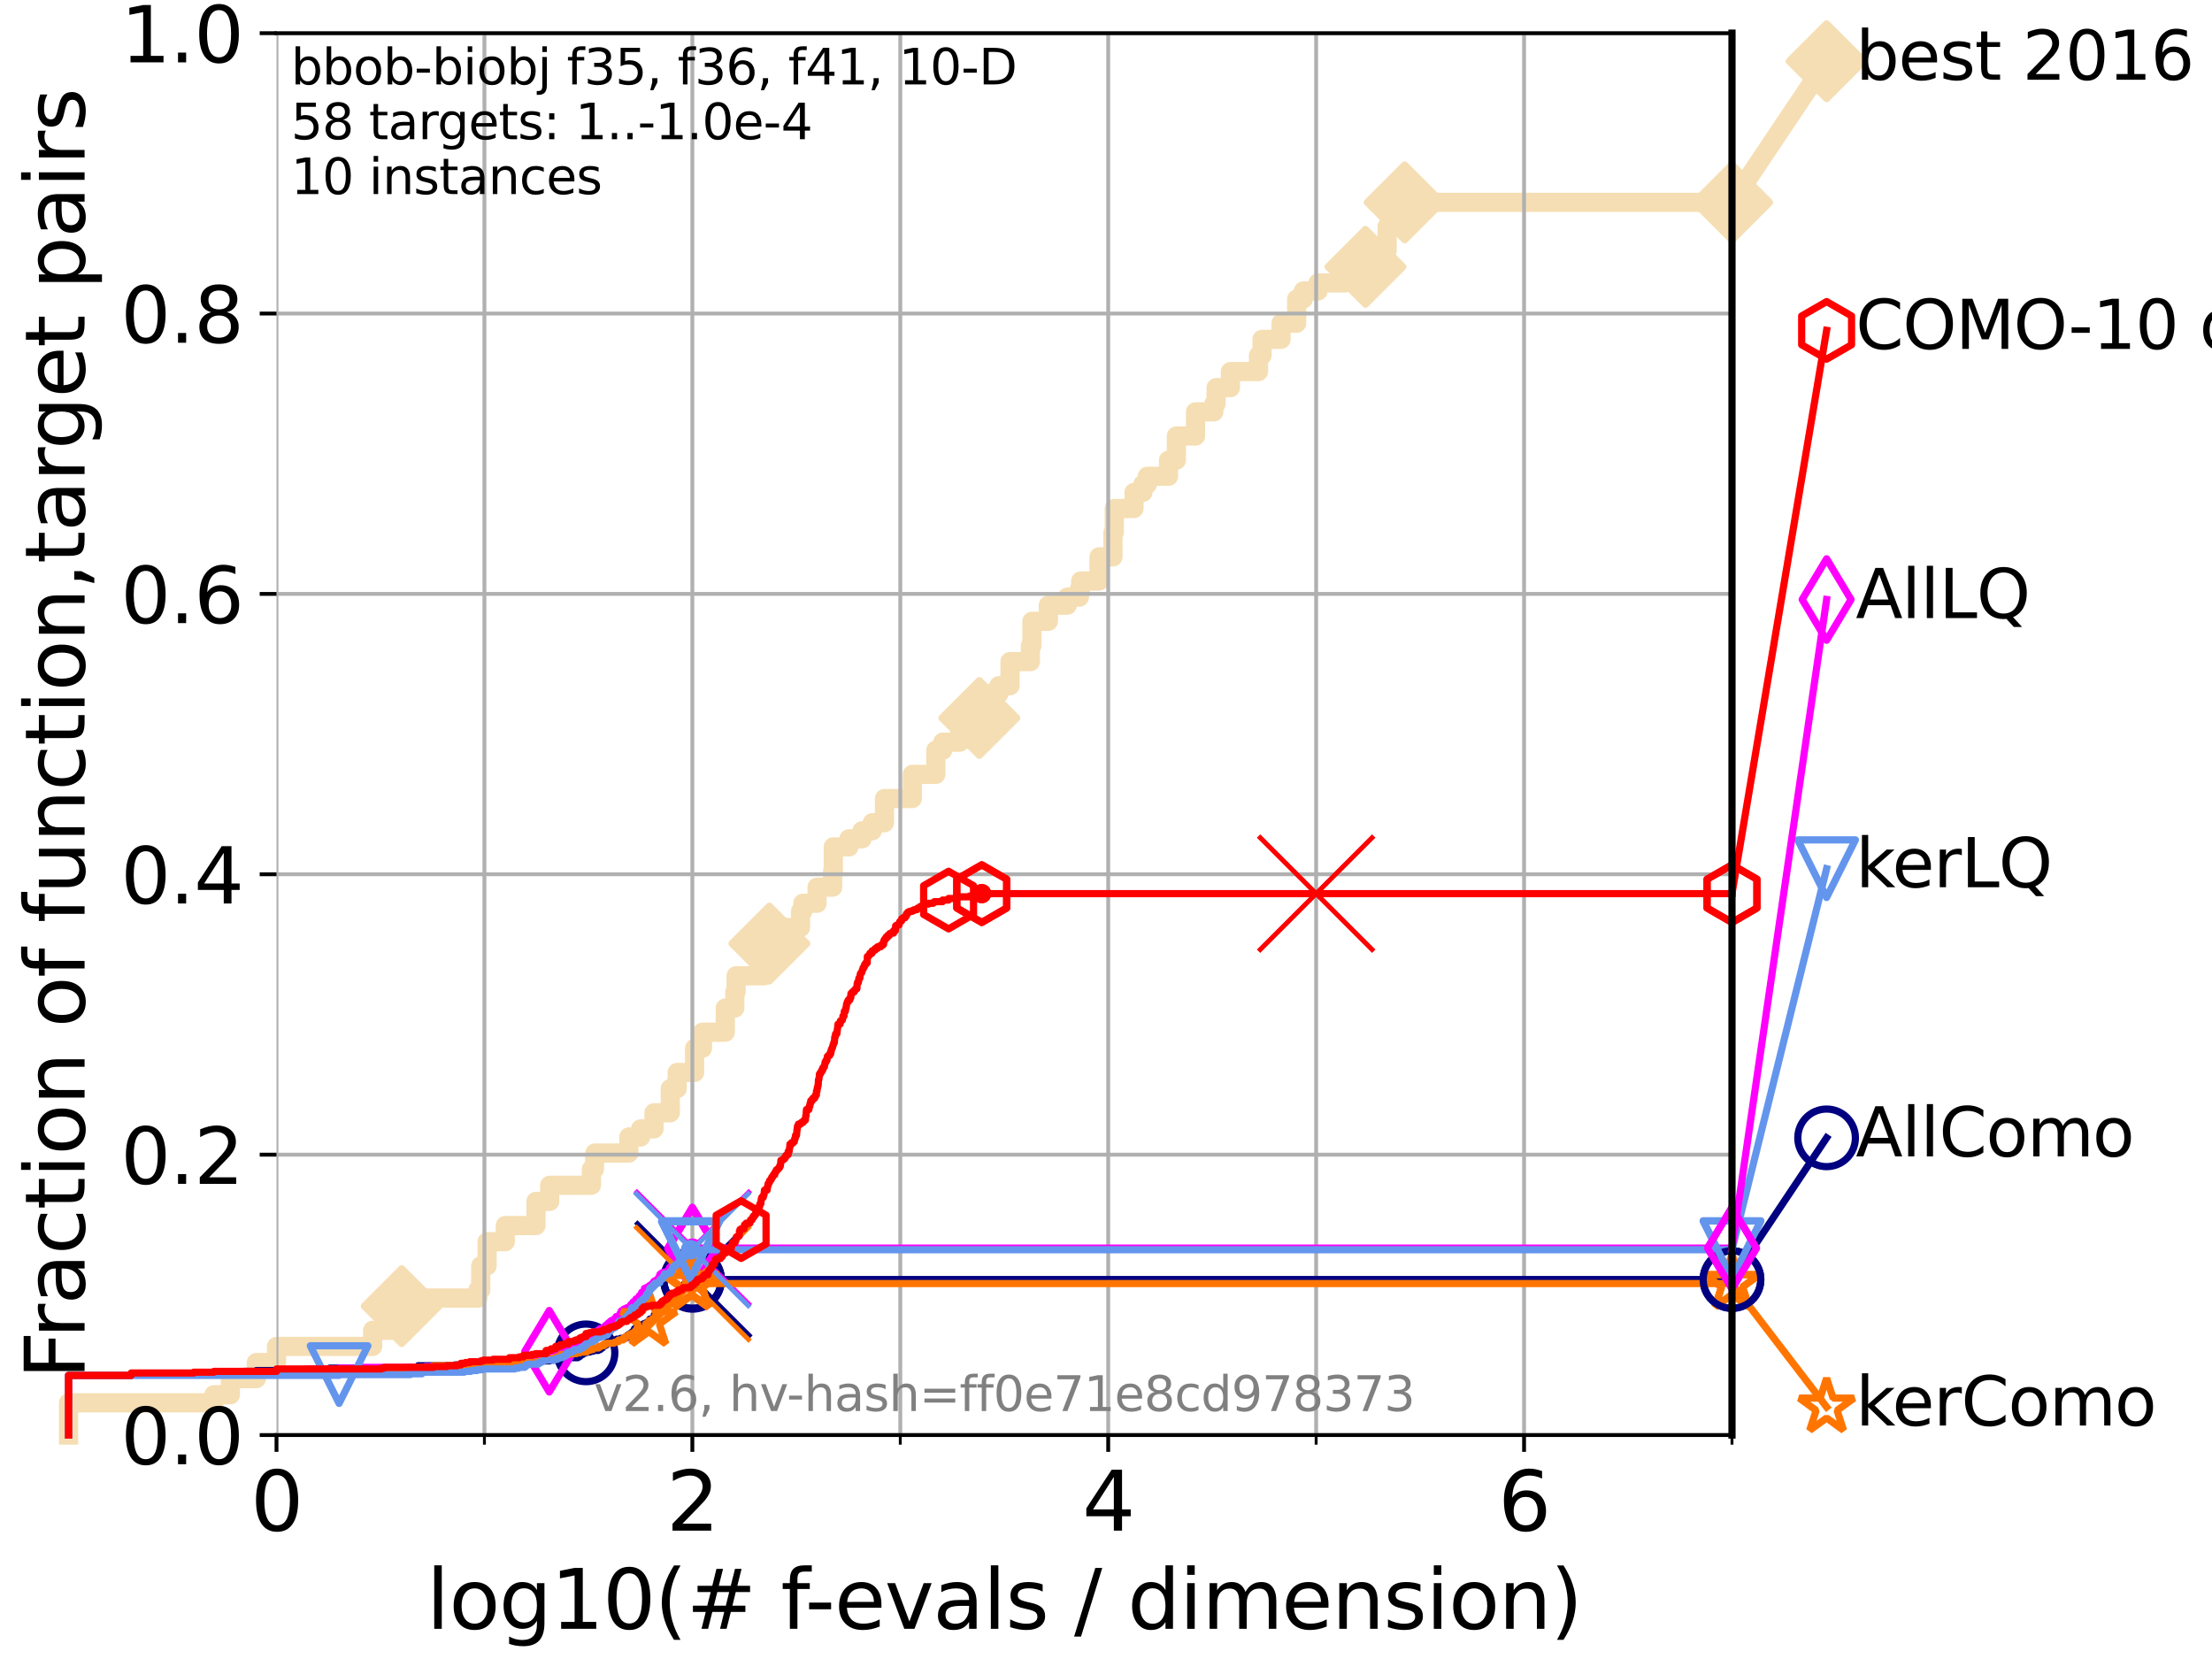 <?xml version="1.0" encoding="utf-8" standalone="no"?>
<!DOCTYPE svg PUBLIC "-//W3C//DTD SVG 1.1//EN"
  "http://www.w3.org/Graphics/SVG/1.1/DTD/svg11.dtd">
<svg xmlns:xlink="http://www.w3.org/1999/xlink" width="460.8pt" height="345.6pt" viewBox="0 0 460.8 345.6" xmlns="http://www.w3.org/2000/svg" version="1.1">
 <defs>
  <style type="text/css">*{stroke-linejoin: round; stroke-linecap: butt}</style>
 </defs>
 <g id="figure_1">
  <g id="patch_1">
   <path d="M 0 345.6 
L 460.8 345.6 
L 460.8 0 
L 0 0 
z
" style="fill: #ffffff"/>
  </g>
  <g id="axes_1">
   <g id="patch_2">
    <path d="M 57.6 298.944 
L 360.806 298.944 
L 360.806 6.912 
L 57.6 6.912 
z
" style="fill: #ffffff"/>
   </g>
   <g id="line2d_1">
    <path d="M 14.285 298.944 
L 14.285 292.231 
L 44.561 292.231 
L 44.561 290.552 
L 47.991 290.552 
L 47.991 287.196 
L 53.402 287.196 
L 53.402 283.839 
L 57.6 283.839 
L 57.6 280.482 
L 77.629 280.482 
L 77.629 277.126 
L 82.713 277.126 
L 82.713 275.447 
L 83.678 275.447 
L 83.678 272.09 
L 85.894 272.09 
L 85.894 270.412 
L 99.55 270.412 
L 99.55 268.734 
L 100.147 268.734 
L 100.147 263.699 
L 101.471 263.699 
L 101.471 258.664 
L 105.263 258.664 
L 105.263 255.307 
L 111.656 255.307 
L 111.656 250.272 
L 114.51 250.272 
L 114.51 246.915 
L 123.203 246.915 
L 123.203 243.559 
L 123.825 243.559 
L 123.936 240.202 
L 131.002 240.202 
L 131.002 236.845 
L 133.457 236.845 
L 133.457 235.167 
L 136.242 235.167 
L 136.242 231.81 
L 139.629 231.81 
L 139.629 226.775 
L 141.062 226.775 
L 141.062 223.418 
L 144.695 223.418 
L 144.695 218.383 
L 146.329 218.383 
L 146.329 215.027 
L 151.09 215.027 
L 151.09 209.992 
L 153.072 209.992 
L 153.072 206.635 
L 153.34 206.635 
L 153.34 203.278 
L 159.148 203.278 
L 159.148 199.922 
L 160.279 199.922 
L 160.279 196.565 
L 162.169 196.565 
L 162.169 193.208 
L 166.758 193.208 
L 166.758 189.852 
L 167.235 189.852 
L 167.235 188.173 
L 170.21 188.173 
L 170.21 184.817 
L 173.458 184.817 
L 173.458 181.46 
L 173.589 181.46 
L 173.589 176.425 
L 176.842 176.425 
L 176.842 174.746 
L 179.577 174.746 
L 179.577 173.068 
L 181.718 173.068 
L 181.718 171.39 
L 184.252 171.39 
L 184.252 166.355 
L 190.052 166.355 
L 190.052 161.32 
L 194.948 161.32 
L 194.948 156.285 
L 196.4 156.285 
L 196.4 154.606 
L 199.924 154.606 
L 199.924 151.25 
L 204.017 151.25 
L 204.017 149.571 
L 204.988 149.571 
L 204.988 144.536 
L 208.064 144.536 
L 208.064 142.858 
L 210.399 142.858 
L 210.399 137.823 
L 214.656 137.823 
L 214.656 134.466 
L 214.968 134.466 
L 214.968 129.431 
L 218.388 129.431 
L 218.388 126.074 
L 222.339 126.074 
L 222.339 124.396 
L 224.852 124.396 
L 224.852 122.718 
L 225.126 122.718 
L 225.126 121.039 
L 228.948 121.039 
L 228.948 116.004 
L 231.852 116.004 
L 231.852 110.969 
L 232.124 110.969 
L 232.124 105.934 
L 236.235 105.934 
L 236.235 102.578 
L 238.077 102.578 
L 238.077 100.899 
L 238.999 100.899 
L 238.999 99.221 
L 243.426 99.221 
L 243.426 95.864 
L 245.059 95.864 
L 245.059 90.829 
L 249.05 90.829 
L 249.05 85.794 
L 252.864 85.794 
L 252.864 84.116 
L 253.336 84.116 
L 253.336 80.759 
L 256.32 80.759 
L 256.32 77.402 
L 262.17 77.402 
L 262.17 74.046 
L 262.901 74.046 
L 262.901 70.689 
L 266.866 70.689 
L 266.866 67.332 
L 270.12 67.332 
L 270.12 62.297 
L 271.502 62.297 
L 271.502 60.619 
L 274.565 60.619 
L 274.565 58.941 
L 280.08 58.941 
L 280.08 55.584 
L 284.453 55.584 
L 284.453 52.227 
L 288.965 52.227 
L 288.965 47.192 
L 292.618 47.192 
L 292.618 42.157 
L 360.806 42.157 
L 360.806 42.157 
" style="fill: none; stroke: #f5deb3; stroke-width: 4; stroke-linecap: square"/>
   </g>
   <g id="line2d_2">
    <defs>
     <path id="ma284486fc6" d="M -0 7.778 
L 7.778 0 
L 0 -7.778 
L -7.778 -0 
z
" style="stroke: #f5deb3; stroke-width: 1.5; stroke-linejoin: miter"/>
    </defs>
    <g>
     <use xlink:href="#ma284486fc6" x="83.678" y="272.09" style="fill: #f5deb3; stroke: #f5deb3; stroke-width: 1.5; stroke-linejoin: miter"/>
     <use xlink:href="#ma284486fc6" x="160.279" y="196.565" style="fill: #f5deb3; stroke: #f5deb3; stroke-width: 1.5; stroke-linejoin: miter"/>
     <use xlink:href="#ma284486fc6" x="204.017" y="149.571" style="fill: #f5deb3; stroke: #f5deb3; stroke-width: 1.5; stroke-linejoin: miter"/>
     <use xlink:href="#ma284486fc6" x="284.453" y="55.584" style="fill: #f5deb3; stroke: #f5deb3; stroke-width: 1.5; stroke-linejoin: miter"/>
     <use xlink:href="#ma284486fc6" x="292.618" y="42.157" style="fill: #f5deb3; stroke: #f5deb3; stroke-width: 1.5; stroke-linejoin: miter"/>
     <use xlink:href="#ma284486fc6" x="360.806" y="42.157" style="fill: #f5deb3; stroke: #f5deb3; stroke-width: 1.5; stroke-linejoin: miter"/>
    </g>
   </g>
   <g id="line2d_3">
    <path style="fill: none; stroke: #f5deb3; stroke-width: 4; stroke-linecap: square"/>
    <g/>
   </g>
   <g id="line2d_4">
    <path d="M 360.806 42.157 
L 380.515 12.753 
" style="fill: none; stroke: #f5deb3; stroke-width: 4; stroke-linecap: square"/>
    <g>
     <use xlink:href="#ma284486fc6" x="360.806" y="42.157" style="fill: #f5deb3; stroke: #f5deb3; stroke-width: 1.5; stroke-linejoin: miter"/>
     <use xlink:href="#ma284486fc6" x="380.515" y="12.753" style="fill: #f5deb3; stroke: #f5deb3; stroke-width: 1.5; stroke-linejoin: miter"/>
    </g>
   </g>
   <g id="matplotlib.axis_1">
    <g id="xtick_1">
     <g id="line2d_5">
      <path d="M 57.6 298.944 
L 57.6 6.912 
" clip-path="url(#p46010de7b4)" style="fill: none; stroke: #b0b0b0; stroke-width: 0.8; stroke-linecap: square"/>
     </g>
     <g id="line2d_6">
      <defs>
       <path id="mf41745dc58" d="M 0 0 
L 0 3.5 
" style="stroke: #000000; stroke-width: 0.8"/>
      </defs>
      <g>
       <use xlink:href="#mf41745dc58" x="57.6" y="298.944" style="stroke: #000000; stroke-width: 0.8"/>
      </g>
     </g>
     <g id="text_1">
      <!-- 0 -->
      <g transform="translate(52.192 318.861) scale(0.17 -0.17)">
       <defs>
        <path id="DejaVuSans-30" d="M 2034 4250 
Q 1547 4250 1301 3770 
Q 1056 3291 1056 2328 
Q 1056 1369 1301 889 
Q 1547 409 2034 409 
Q 2525 409 2770 889 
Q 3016 1369 3016 2328 
Q 3016 3291 2770 3770 
Q 2525 4250 2034 4250 
z
M 2034 4750 
Q 2819 4750 3233 4129 
Q 3647 3509 3647 2328 
Q 3647 1150 3233 529 
Q 2819 -91 2034 -91 
Q 1250 -91 836 529 
Q 422 1150 422 2328 
Q 422 3509 836 4129 
Q 1250 4750 2034 4750 
z
" transform="scale(0.016)"/>
       </defs>
       <use xlink:href="#DejaVuSans-30"/>
      </g>
     </g>
    </g>
    <g id="xtick_2">
     <g id="line2d_7">
      <path d="M 144.23 298.944 
L 144.23 6.912 
" clip-path="url(#p46010de7b4)" style="fill: none; stroke: #b0b0b0; stroke-width: 0.8; stroke-linecap: square"/>
     </g>
     <g id="line2d_8">
      <g>
       <use xlink:href="#mf41745dc58" x="144.23" y="298.944" style="stroke: #000000; stroke-width: 0.8"/>
      </g>
     </g>
     <g id="text_2">
      <!-- 2 -->
      <g transform="translate(138.822 318.861) scale(0.17 -0.17)">
       <defs>
        <path id="DejaVuSans-32" d="M 1228 531 
L 3431 531 
L 3431 0 
L 469 0 
L 469 531 
Q 828 903 1448 1529 
Q 2069 2156 2228 2338 
Q 2531 2678 2651 2914 
Q 2772 3150 2772 3378 
Q 2772 3750 2511 3984 
Q 2250 4219 1831 4219 
Q 1534 4219 1204 4116 
Q 875 4013 500 3803 
L 500 4441 
Q 881 4594 1212 4672 
Q 1544 4750 1819 4750 
Q 2544 4750 2975 4387 
Q 3406 4025 3406 3419 
Q 3406 3131 3298 2873 
Q 3191 2616 2906 2266 
Q 2828 2175 2409 1742 
Q 1991 1309 1228 531 
z
" transform="scale(0.016)"/>
       </defs>
       <use xlink:href="#DejaVuSans-32"/>
      </g>
     </g>
    </g>
    <g id="xtick_3">
     <g id="line2d_9">
      <path d="M 230.861 298.944 
L 230.861 6.912 
" clip-path="url(#p46010de7b4)" style="fill: none; stroke: #b0b0b0; stroke-width: 0.8; stroke-linecap: square"/>
     </g>
     <g id="line2d_10">
      <g>
       <use xlink:href="#mf41745dc58" x="230.861" y="298.944" style="stroke: #000000; stroke-width: 0.8"/>
      </g>
     </g>
     <g id="text_3">
      <!-- 4 -->
      <g transform="translate(225.453 318.861) scale(0.17 -0.17)">
       <defs>
        <path id="DejaVuSans-34" d="M 2419 4116 
L 825 1625 
L 2419 1625 
L 2419 4116 
z
M 2253 4666 
L 3047 4666 
L 3047 1625 
L 3713 1625 
L 3713 1100 
L 3047 1100 
L 3047 0 
L 2419 0 
L 2419 1100 
L 313 1100 
L 313 1709 
L 2253 4666 
z
" transform="scale(0.016)"/>
       </defs>
       <use xlink:href="#DejaVuSans-34"/>
      </g>
     </g>
    </g>
    <g id="xtick_4">
     <g id="line2d_11">
      <path d="M 317.491 298.944 
L 317.491 6.912 
" clip-path="url(#p46010de7b4)" style="fill: none; stroke: #b0b0b0; stroke-width: 0.8; stroke-linecap: square"/>
     </g>
     <g id="line2d_12">
      <g>
       <use xlink:href="#mf41745dc58" x="317.491" y="298.944" style="stroke: #000000; stroke-width: 0.8"/>
      </g>
     </g>
     <g id="text_4">
      <!-- 6 -->
      <g transform="translate(312.083 318.861) scale(0.17 -0.17)">
       <defs>
        <path id="DejaVuSans-36" d="M 2113 2584 
Q 1688 2584 1439 2293 
Q 1191 2003 1191 1497 
Q 1191 994 1439 701 
Q 1688 409 2113 409 
Q 2538 409 2786 701 
Q 3034 994 3034 1497 
Q 3034 2003 2786 2293 
Q 2538 2584 2113 2584 
z
M 3366 4563 
L 3366 3988 
Q 3128 4100 2886 4159 
Q 2644 4219 2406 4219 
Q 1781 4219 1451 3797 
Q 1122 3375 1075 2522 
Q 1259 2794 1537 2939 
Q 1816 3084 2150 3084 
Q 2853 3084 3261 2657 
Q 3669 2231 3669 1497 
Q 3669 778 3244 343 
Q 2819 -91 2113 -91 
Q 1303 -91 875 529 
Q 447 1150 447 2328 
Q 447 3434 972 4092 
Q 1497 4750 2381 4750 
Q 2619 4750 2861 4703 
Q 3103 4656 3366 4563 
z
" transform="scale(0.016)"/>
       </defs>
       <use xlink:href="#DejaVuSans-36"/>
      </g>
     </g>
    </g>
    <g id="xtick_5">
     <g id="line2d_13">
      <path d="M 100.915 298.944 
L 100.915 6.912 
" clip-path="url(#p46010de7b4)" style="fill: none; stroke: #b0b0b0; stroke-width: 0.8; stroke-linecap: square"/>
     </g>
     <g id="line2d_14">
      <defs>
       <path id="m0a8915d246" d="M 0 0 
L 0 2 
" style="stroke: #000000; stroke-width: 0.6"/>
      </defs>
      <g>
       <use xlink:href="#m0a8915d246" x="100.915" y="298.944" style="stroke: #000000; stroke-width: 0.6"/>
      </g>
     </g>
    </g>
    <g id="xtick_6">
     <g id="line2d_15">
      <path d="M 187.546 298.944 
L 187.546 6.912 
" clip-path="url(#p46010de7b4)" style="fill: none; stroke: #b0b0b0; stroke-width: 0.8; stroke-linecap: square"/>
     </g>
     <g id="line2d_16">
      <g>
       <use xlink:href="#m0a8915d246" x="187.546" y="298.944" style="stroke: #000000; stroke-width: 0.6"/>
      </g>
     </g>
    </g>
    <g id="xtick_7">
     <g id="line2d_17">
      <path d="M 274.176 298.944 
L 274.176 6.912 
" clip-path="url(#p46010de7b4)" style="fill: none; stroke: #b0b0b0; stroke-width: 0.8; stroke-linecap: square"/>
     </g>
     <g id="line2d_18">
      <g>
       <use xlink:href="#m0a8915d246" x="274.176" y="298.944" style="stroke: #000000; stroke-width: 0.6"/>
      </g>
     </g>
    </g>
    <g id="xtick_8">
     <g id="line2d_19">
      <path d="M 360.806 298.944 
L 360.806 6.912 
" clip-path="url(#p46010de7b4)" style="fill: none; stroke: #b0b0b0; stroke-width: 0.8; stroke-linecap: square"/>
     </g>
     <g id="line2d_20">
      <g>
       <use xlink:href="#m0a8915d246" x="360.806" y="298.944" style="stroke: #000000; stroke-width: 0.6"/>
      </g>
     </g>
    </g>
    <g id="text_5">
     <!-- log10(# f-evals / dimension) -->
     <g transform="translate(88.823 339.314) scale(0.17 -0.17)">
      <defs>
       <path id="DejaVuSans-6c" d="M 603 4863 
L 1178 4863 
L 1178 0 
L 603 0 
L 603 4863 
z
" transform="scale(0.016)"/>
       <path id="DejaVuSans-6f" d="M 1959 3097 
Q 1497 3097 1228 2736 
Q 959 2375 959 1747 
Q 959 1119 1226 758 
Q 1494 397 1959 397 
Q 2419 397 2687 759 
Q 2956 1122 2956 1747 
Q 2956 2369 2687 2733 
Q 2419 3097 1959 3097 
z
M 1959 3584 
Q 2709 3584 3137 3096 
Q 3566 2609 3566 1747 
Q 3566 888 3137 398 
Q 2709 -91 1959 -91 
Q 1206 -91 779 398 
Q 353 888 353 1747 
Q 353 2609 779 3096 
Q 1206 3584 1959 3584 
z
" transform="scale(0.016)"/>
       <path id="DejaVuSans-67" d="M 2906 1791 
Q 2906 2416 2648 2759 
Q 2391 3103 1925 3103 
Q 1463 3103 1205 2759 
Q 947 2416 947 1791 
Q 947 1169 1205 825 
Q 1463 481 1925 481 
Q 2391 481 2648 825 
Q 2906 1169 2906 1791 
z
M 3481 434 
Q 3481 -459 3084 -895 
Q 2688 -1331 1869 -1331 
Q 1566 -1331 1297 -1286 
Q 1028 -1241 775 -1147 
L 775 -588 
Q 1028 -725 1275 -790 
Q 1522 -856 1778 -856 
Q 2344 -856 2625 -561 
Q 2906 -266 2906 331 
L 2906 616 
Q 2728 306 2450 153 
Q 2172 0 1784 0 
Q 1141 0 747 490 
Q 353 981 353 1791 
Q 353 2603 747 3093 
Q 1141 3584 1784 3584 
Q 2172 3584 2450 3431 
Q 2728 3278 2906 2969 
L 2906 3500 
L 3481 3500 
L 3481 434 
z
" transform="scale(0.016)"/>
       <path id="DejaVuSans-31" d="M 794 531 
L 1825 531 
L 1825 4091 
L 703 3866 
L 703 4441 
L 1819 4666 
L 2450 4666 
L 2450 531 
L 3481 531 
L 3481 0 
L 794 0 
L 794 531 
z
" transform="scale(0.016)"/>
       <path id="DejaVuSans-28" d="M 1984 4856 
Q 1566 4138 1362 3434 
Q 1159 2731 1159 2009 
Q 1159 1288 1364 580 
Q 1569 -128 1984 -844 
L 1484 -844 
Q 1016 -109 783 600 
Q 550 1309 550 2009 
Q 550 2706 781 3412 
Q 1013 4119 1484 4856 
L 1984 4856 
z
" transform="scale(0.016)"/>
       <path id="DejaVuSans-23" d="M 3272 2816 
L 2363 2816 
L 2100 1772 
L 3016 1772 
L 3272 2816 
z
M 2803 4594 
L 2478 3297 
L 3391 3297 
L 3719 4594 
L 4219 4594 
L 3897 3297 
L 4872 3297 
L 4872 2816 
L 3775 2816 
L 3519 1772 
L 4513 1772 
L 4513 1294 
L 3397 1294 
L 3072 0 
L 2572 0 
L 2894 1294 
L 1978 1294 
L 1656 0 
L 1153 0 
L 1478 1294 
L 494 1294 
L 494 1772 
L 1594 1772 
L 1856 2816 
L 850 2816 
L 850 3297 
L 1978 3297 
L 2297 4594 
L 2803 4594 
z
" transform="scale(0.016)"/>
       <path id="DejaVuSans-20" transform="scale(0.016)"/>
       <path id="DejaVuSans-66" d="M 2375 4863 
L 2375 4384 
L 1825 4384 
Q 1516 4384 1395 4259 
Q 1275 4134 1275 3809 
L 1275 3500 
L 2222 3500 
L 2222 3053 
L 1275 3053 
L 1275 0 
L 697 0 
L 697 3053 
L 147 3053 
L 147 3500 
L 697 3500 
L 697 3744 
Q 697 4328 969 4595 
Q 1241 4863 1831 4863 
L 2375 4863 
z
" transform="scale(0.016)"/>
       <path id="DejaVuSans-2d" d="M 313 2009 
L 1997 2009 
L 1997 1497 
L 313 1497 
L 313 2009 
z
" transform="scale(0.016)"/>
       <path id="DejaVuSans-65" d="M 3597 1894 
L 3597 1613 
L 953 1613 
Q 991 1019 1311 708 
Q 1631 397 2203 397 
Q 2534 397 2845 478 
Q 3156 559 3463 722 
L 3463 178 
Q 3153 47 2828 -22 
Q 2503 -91 2169 -91 
Q 1331 -91 842 396 
Q 353 884 353 1716 
Q 353 2575 817 3079 
Q 1281 3584 2069 3584 
Q 2775 3584 3186 3129 
Q 3597 2675 3597 1894 
z
M 3022 2063 
Q 3016 2534 2758 2815 
Q 2500 3097 2075 3097 
Q 1594 3097 1305 2825 
Q 1016 2553 972 2059 
L 3022 2063 
z
" transform="scale(0.016)"/>
       <path id="DejaVuSans-76" d="M 191 3500 
L 800 3500 
L 1894 563 
L 2988 3500 
L 3597 3500 
L 2284 0 
L 1503 0 
L 191 3500 
z
" transform="scale(0.016)"/>
       <path id="DejaVuSans-61" d="M 2194 1759 
Q 1497 1759 1228 1600 
Q 959 1441 959 1056 
Q 959 750 1161 570 
Q 1363 391 1709 391 
Q 2188 391 2477 730 
Q 2766 1069 2766 1631 
L 2766 1759 
L 2194 1759 
z
M 3341 1997 
L 3341 0 
L 2766 0 
L 2766 531 
Q 2569 213 2275 61 
Q 1981 -91 1556 -91 
Q 1019 -91 701 211 
Q 384 513 384 1019 
Q 384 1609 779 1909 
Q 1175 2209 1959 2209 
L 2766 2209 
L 2766 2266 
Q 2766 2663 2505 2880 
Q 2244 3097 1772 3097 
Q 1472 3097 1187 3025 
Q 903 2953 641 2809 
L 641 3341 
Q 956 3463 1253 3523 
Q 1550 3584 1831 3584 
Q 2591 3584 2966 3190 
Q 3341 2797 3341 1997 
z
" transform="scale(0.016)"/>
       <path id="DejaVuSans-73" d="M 2834 3397 
L 2834 2853 
Q 2591 2978 2328 3040 
Q 2066 3103 1784 3103 
Q 1356 3103 1142 2972 
Q 928 2841 928 2578 
Q 928 2378 1081 2264 
Q 1234 2150 1697 2047 
L 1894 2003 
Q 2506 1872 2764 1633 
Q 3022 1394 3022 966 
Q 3022 478 2636 193 
Q 2250 -91 1575 -91 
Q 1294 -91 989 -36 
Q 684 19 347 128 
L 347 722 
Q 666 556 975 473 
Q 1284 391 1588 391 
Q 1994 391 2212 530 
Q 2431 669 2431 922 
Q 2431 1156 2273 1281 
Q 2116 1406 1581 1522 
L 1381 1569 
Q 847 1681 609 1914 
Q 372 2147 372 2553 
Q 372 3047 722 3315 
Q 1072 3584 1716 3584 
Q 2034 3584 2315 3537 
Q 2597 3491 2834 3397 
z
" transform="scale(0.016)"/>
       <path id="DejaVuSans-2f" d="M 1625 4666 
L 2156 4666 
L 531 -594 
L 0 -594 
L 1625 4666 
z
" transform="scale(0.016)"/>
       <path id="DejaVuSans-64" d="M 2906 2969 
L 2906 4863 
L 3481 4863 
L 3481 0 
L 2906 0 
L 2906 525 
Q 2725 213 2448 61 
Q 2172 -91 1784 -91 
Q 1150 -91 751 415 
Q 353 922 353 1747 
Q 353 2572 751 3078 
Q 1150 3584 1784 3584 
Q 2172 3584 2448 3432 
Q 2725 3281 2906 2969 
z
M 947 1747 
Q 947 1113 1208 752 
Q 1469 391 1925 391 
Q 2381 391 2643 752 
Q 2906 1113 2906 1747 
Q 2906 2381 2643 2742 
Q 2381 3103 1925 3103 
Q 1469 3103 1208 2742 
Q 947 2381 947 1747 
z
" transform="scale(0.016)"/>
       <path id="DejaVuSans-69" d="M 603 3500 
L 1178 3500 
L 1178 0 
L 603 0 
L 603 3500 
z
M 603 4863 
L 1178 4863 
L 1178 4134 
L 603 4134 
L 603 4863 
z
" transform="scale(0.016)"/>
       <path id="DejaVuSans-6d" d="M 3328 2828 
Q 3544 3216 3844 3400 
Q 4144 3584 4550 3584 
Q 5097 3584 5394 3201 
Q 5691 2819 5691 2113 
L 5691 0 
L 5113 0 
L 5113 2094 
Q 5113 2597 4934 2840 
Q 4756 3084 4391 3084 
Q 3944 3084 3684 2787 
Q 3425 2491 3425 1978 
L 3425 0 
L 2847 0 
L 2847 2094 
Q 2847 2600 2669 2842 
Q 2491 3084 2119 3084 
Q 1678 3084 1418 2786 
Q 1159 2488 1159 1978 
L 1159 0 
L 581 0 
L 581 3500 
L 1159 3500 
L 1159 2956 
Q 1356 3278 1631 3431 
Q 1906 3584 2284 3584 
Q 2666 3584 2933 3390 
Q 3200 3197 3328 2828 
z
" transform="scale(0.016)"/>
       <path id="DejaVuSans-6e" d="M 3513 2113 
L 3513 0 
L 2938 0 
L 2938 2094 
Q 2938 2591 2744 2837 
Q 2550 3084 2163 3084 
Q 1697 3084 1428 2787 
Q 1159 2491 1159 1978 
L 1159 0 
L 581 0 
L 581 3500 
L 1159 3500 
L 1159 2956 
Q 1366 3272 1645 3428 
Q 1925 3584 2291 3584 
Q 2894 3584 3203 3211 
Q 3513 2838 3513 2113 
z
" transform="scale(0.016)"/>
       <path id="DejaVuSans-29" d="M 513 4856 
L 1013 4856 
Q 1481 4119 1714 3412 
Q 1947 2706 1947 2009 
Q 1947 1309 1714 600 
Q 1481 -109 1013 -844 
L 513 -844 
Q 928 -128 1133 580 
Q 1338 1288 1338 2009 
Q 1338 2731 1133 3434 
Q 928 4138 513 4856 
z
" transform="scale(0.016)"/>
      </defs>
      <use xlink:href="#DejaVuSans-6c"/>
      <use xlink:href="#DejaVuSans-6f" x="27.783"/>
      <use xlink:href="#DejaVuSans-67" x="88.965"/>
      <use xlink:href="#DejaVuSans-31" x="152.441"/>
      <use xlink:href="#DejaVuSans-30" x="216.064"/>
      <use xlink:href="#DejaVuSans-28" x="279.688"/>
      <use xlink:href="#DejaVuSans-23" x="318.701"/>
      <use xlink:href="#DejaVuSans-20" x="402.49"/>
      <use xlink:href="#DejaVuSans-66" x="434.277"/>
      <use xlink:href="#DejaVuSans-2d" x="463.982"/>
      <use xlink:href="#DejaVuSans-65" x="500.066"/>
      <use xlink:href="#DejaVuSans-76" x="561.59"/>
      <use xlink:href="#DejaVuSans-61" x="620.77"/>
      <use xlink:href="#DejaVuSans-6c" x="682.049"/>
      <use xlink:href="#DejaVuSans-73" x="709.832"/>
      <use xlink:href="#DejaVuSans-20" x="761.932"/>
      <use xlink:href="#DejaVuSans-2f" x="793.719"/>
      <use xlink:href="#DejaVuSans-20" x="827.41"/>
      <use xlink:href="#DejaVuSans-64" x="859.197"/>
      <use xlink:href="#DejaVuSans-69" x="922.674"/>
      <use xlink:href="#DejaVuSans-6d" x="950.457"/>
      <use xlink:href="#DejaVuSans-65" x="1047.869"/>
      <use xlink:href="#DejaVuSans-6e" x="1109.393"/>
      <use xlink:href="#DejaVuSans-73" x="1172.771"/>
      <use xlink:href="#DejaVuSans-69" x="1224.871"/>
      <use xlink:href="#DejaVuSans-6f" x="1252.654"/>
      <use xlink:href="#DejaVuSans-6e" x="1313.836"/>
      <use xlink:href="#DejaVuSans-29" x="1377.215"/>
     </g>
    </g>
   </g>
   <g id="matplotlib.axis_2">
    <g id="ytick_1">
     <g id="line2d_21">
      <path d="M 57.6 298.944 
L 360.806 298.944 
" clip-path="url(#p46010de7b4)" style="fill: none; stroke: #b0b0b0; stroke-width: 0.8; stroke-linecap: square"/>
     </g>
     <g id="line2d_22">
      <defs>
       <path id="m98a4aa7855" d="M 0 0 
L -3.5 0 
" style="stroke: #000000; stroke-width: 0.8"/>
      </defs>
      <g>
       <use xlink:href="#m98a4aa7855" x="57.6" y="298.944" style="stroke: #000000; stroke-width: 0.8"/>
      </g>
     </g>
     <g id="text_6">
      <!-- 0.0 -->
      <g transform="translate(25.155 305.023) scale(0.16 -0.16)">
       <defs>
        <path id="DejaVuSans-2e" d="M 684 794 
L 1344 794 
L 1344 0 
L 684 0 
L 684 794 
z
" transform="scale(0.016)"/>
       </defs>
       <use xlink:href="#DejaVuSans-30"/>
       <use xlink:href="#DejaVuSans-2e" x="63.623"/>
       <use xlink:href="#DejaVuSans-30" x="95.41"/>
      </g>
     </g>
    </g>
    <g id="ytick_2">
     <g id="line2d_23">
      <path d="M 57.6 240.538 
L 360.806 240.538 
" clip-path="url(#p46010de7b4)" style="fill: none; stroke: #b0b0b0; stroke-width: 0.8; stroke-linecap: square"/>
     </g>
     <g id="line2d_24">
      <g>
       <use xlink:href="#m98a4aa7855" x="57.6" y="240.538" style="stroke: #000000; stroke-width: 0.8"/>
      </g>
     </g>
     <g id="text_7">
      <!-- 0.2 -->
      <g transform="translate(25.155 246.616) scale(0.16 -0.16)">
       <use xlink:href="#DejaVuSans-30"/>
       <use xlink:href="#DejaVuSans-2e" x="63.623"/>
       <use xlink:href="#DejaVuSans-32" x="95.41"/>
      </g>
     </g>
    </g>
    <g id="ytick_3">
     <g id="line2d_25">
      <path d="M 57.6 182.131 
L 360.806 182.131 
" clip-path="url(#p46010de7b4)" style="fill: none; stroke: #b0b0b0; stroke-width: 0.8; stroke-linecap: square"/>
     </g>
     <g id="line2d_26">
      <g>
       <use xlink:href="#m98a4aa7855" x="57.6" y="182.131" style="stroke: #000000; stroke-width: 0.8"/>
      </g>
     </g>
     <g id="text_8">
      <!-- 0.4 -->
      <g transform="translate(25.155 188.21) scale(0.16 -0.16)">
       <use xlink:href="#DejaVuSans-30"/>
       <use xlink:href="#DejaVuSans-2e" x="63.623"/>
       <use xlink:href="#DejaVuSans-34" x="95.41"/>
      </g>
     </g>
    </g>
    <g id="ytick_4">
     <g id="line2d_27">
      <path d="M 57.6 123.725 
L 360.806 123.725 
" clip-path="url(#p46010de7b4)" style="fill: none; stroke: #b0b0b0; stroke-width: 0.8; stroke-linecap: square"/>
     </g>
     <g id="line2d_28">
      <g>
       <use xlink:href="#m98a4aa7855" x="57.6" y="123.725" style="stroke: #000000; stroke-width: 0.8"/>
      </g>
     </g>
     <g id="text_9">
      <!-- 0.6 -->
      <g transform="translate(25.155 129.804) scale(0.16 -0.16)">
       <use xlink:href="#DejaVuSans-30"/>
       <use xlink:href="#DejaVuSans-2e" x="63.623"/>
       <use xlink:href="#DejaVuSans-36" x="95.41"/>
      </g>
     </g>
    </g>
    <g id="ytick_5">
     <g id="line2d_29">
      <path d="M 57.6 65.318 
L 360.806 65.318 
" clip-path="url(#p46010de7b4)" style="fill: none; stroke: #b0b0b0; stroke-width: 0.8; stroke-linecap: square"/>
     </g>
     <g id="line2d_30">
      <g>
       <use xlink:href="#m98a4aa7855" x="57.6" y="65.318" style="stroke: #000000; stroke-width: 0.8"/>
      </g>
     </g>
     <g id="text_10">
      <!-- 0.8 -->
      <g transform="translate(25.155 71.397) scale(0.16 -0.16)">
       <defs>
        <path id="DejaVuSans-38" d="M 2034 2216 
Q 1584 2216 1326 1975 
Q 1069 1734 1069 1313 
Q 1069 891 1326 650 
Q 1584 409 2034 409 
Q 2484 409 2743 651 
Q 3003 894 3003 1313 
Q 3003 1734 2745 1975 
Q 2488 2216 2034 2216 
z
M 1403 2484 
Q 997 2584 770 2862 
Q 544 3141 544 3541 
Q 544 4100 942 4425 
Q 1341 4750 2034 4750 
Q 2731 4750 3128 4425 
Q 3525 4100 3525 3541 
Q 3525 3141 3298 2862 
Q 3072 2584 2669 2484 
Q 3125 2378 3379 2068 
Q 3634 1759 3634 1313 
Q 3634 634 3220 271 
Q 2806 -91 2034 -91 
Q 1263 -91 848 271 
Q 434 634 434 1313 
Q 434 1759 690 2068 
Q 947 2378 1403 2484 
z
M 1172 3481 
Q 1172 3119 1398 2916 
Q 1625 2713 2034 2713 
Q 2441 2713 2670 2916 
Q 2900 3119 2900 3481 
Q 2900 3844 2670 4047 
Q 2441 4250 2034 4250 
Q 1625 4250 1398 4047 
Q 1172 3844 1172 3481 
z
" transform="scale(0.016)"/>
       </defs>
       <use xlink:href="#DejaVuSans-30"/>
       <use xlink:href="#DejaVuSans-2e" x="63.623"/>
       <use xlink:href="#DejaVuSans-38" x="95.41"/>
      </g>
     </g>
    </g>
    <g id="ytick_6">
     <g id="line2d_31">
      <path d="M 57.6 6.912 
L 360.806 6.912 
" clip-path="url(#p46010de7b4)" style="fill: none; stroke: #b0b0b0; stroke-width: 0.8; stroke-linecap: square"/>
     </g>
     <g id="line2d_32">
      <g>
       <use xlink:href="#m98a4aa7855" x="57.6" y="6.912" style="stroke: #000000; stroke-width: 0.8"/>
      </g>
     </g>
     <g id="text_11">
      <!-- 1.0 -->
      <g transform="translate(25.155 12.991) scale(0.16 -0.16)">
       <use xlink:href="#DejaVuSans-31"/>
       <use xlink:href="#DejaVuSans-2e" x="63.623"/>
       <use xlink:href="#DejaVuSans-30" x="95.41"/>
      </g>
     </g>
    </g>
    <g id="text_12">
     <!-- Fraction of function,target pairs -->
     <g transform="translate(17.62 287.313) rotate(-90) scale(0.17 -0.17)">
      <defs>
       <path id="DejaVuSans-46" d="M 628 4666 
L 3309 4666 
L 3309 4134 
L 1259 4134 
L 1259 2759 
L 3109 2759 
L 3109 2228 
L 1259 2228 
L 1259 0 
L 628 0 
L 628 4666 
z
" transform="scale(0.016)"/>
       <path id="DejaVuSans-72" d="M 2631 2963 
Q 2534 3019 2420 3045 
Q 2306 3072 2169 3072 
Q 1681 3072 1420 2755 
Q 1159 2438 1159 1844 
L 1159 0 
L 581 0 
L 581 3500 
L 1159 3500 
L 1159 2956 
Q 1341 3275 1631 3429 
Q 1922 3584 2338 3584 
Q 2397 3584 2469 3576 
Q 2541 3569 2628 3553 
L 2631 2963 
z
" transform="scale(0.016)"/>
       <path id="DejaVuSans-63" d="M 3122 3366 
L 3122 2828 
Q 2878 2963 2633 3030 
Q 2388 3097 2138 3097 
Q 1578 3097 1268 2742 
Q 959 2388 959 1747 
Q 959 1106 1268 751 
Q 1578 397 2138 397 
Q 2388 397 2633 464 
Q 2878 531 3122 666 
L 3122 134 
Q 2881 22 2623 -34 
Q 2366 -91 2075 -91 
Q 1284 -91 818 406 
Q 353 903 353 1747 
Q 353 2603 823 3093 
Q 1294 3584 2113 3584 
Q 2378 3584 2631 3529 
Q 2884 3475 3122 3366 
z
" transform="scale(0.016)"/>
       <path id="DejaVuSans-74" d="M 1172 4494 
L 1172 3500 
L 2356 3500 
L 2356 3053 
L 1172 3053 
L 1172 1153 
Q 1172 725 1289 603 
Q 1406 481 1766 481 
L 2356 481 
L 2356 0 
L 1766 0 
Q 1100 0 847 248 
Q 594 497 594 1153 
L 594 3053 
L 172 3053 
L 172 3500 
L 594 3500 
L 594 4494 
L 1172 4494 
z
" transform="scale(0.016)"/>
       <path id="DejaVuSans-75" d="M 544 1381 
L 544 3500 
L 1119 3500 
L 1119 1403 
Q 1119 906 1312 657 
Q 1506 409 1894 409 
Q 2359 409 2629 706 
Q 2900 1003 2900 1516 
L 2900 3500 
L 3475 3500 
L 3475 0 
L 2900 0 
L 2900 538 
Q 2691 219 2414 64 
Q 2138 -91 1772 -91 
Q 1169 -91 856 284 
Q 544 659 544 1381 
z
M 1991 3584 
L 1991 3584 
z
" transform="scale(0.016)"/>
       <path id="DejaVuSans-2c" d="M 750 794 
L 1409 794 
L 1409 256 
L 897 -744 
L 494 -744 
L 750 256 
L 750 794 
z
" transform="scale(0.016)"/>
       <path id="DejaVuSans-70" d="M 1159 525 
L 1159 -1331 
L 581 -1331 
L 581 3500 
L 1159 3500 
L 1159 2969 
Q 1341 3281 1617 3432 
Q 1894 3584 2278 3584 
Q 2916 3584 3314 3078 
Q 3713 2572 3713 1747 
Q 3713 922 3314 415 
Q 2916 -91 2278 -91 
Q 1894 -91 1617 61 
Q 1341 213 1159 525 
z
M 3116 1747 
Q 3116 2381 2855 2742 
Q 2594 3103 2138 3103 
Q 1681 3103 1420 2742 
Q 1159 2381 1159 1747 
Q 1159 1113 1420 752 
Q 1681 391 2138 391 
Q 2594 391 2855 752 
Q 3116 1113 3116 1747 
z
" transform="scale(0.016)"/>
      </defs>
      <use xlink:href="#DejaVuSans-46"/>
      <use xlink:href="#DejaVuSans-72" x="50.27"/>
      <use xlink:href="#DejaVuSans-61" x="91.383"/>
      <use xlink:href="#DejaVuSans-63" x="152.662"/>
      <use xlink:href="#DejaVuSans-74" x="207.643"/>
      <use xlink:href="#DejaVuSans-69" x="246.852"/>
      <use xlink:href="#DejaVuSans-6f" x="274.635"/>
      <use xlink:href="#DejaVuSans-6e" x="335.816"/>
      <use xlink:href="#DejaVuSans-20" x="399.195"/>
      <use xlink:href="#DejaVuSans-6f" x="430.982"/>
      <use xlink:href="#DejaVuSans-66" x="492.164"/>
      <use xlink:href="#DejaVuSans-20" x="527.369"/>
      <use xlink:href="#DejaVuSans-66" x="559.156"/>
      <use xlink:href="#DejaVuSans-75" x="594.361"/>
      <use xlink:href="#DejaVuSans-6e" x="657.74"/>
      <use xlink:href="#DejaVuSans-63" x="721.119"/>
      <use xlink:href="#DejaVuSans-74" x="776.1"/>
      <use xlink:href="#DejaVuSans-69" x="815.309"/>
      <use xlink:href="#DejaVuSans-6f" x="843.092"/>
      <use xlink:href="#DejaVuSans-6e" x="904.273"/>
      <use xlink:href="#DejaVuSans-2c" x="967.652"/>
      <use xlink:href="#DejaVuSans-74" x="999.439"/>
      <use xlink:href="#DejaVuSans-61" x="1038.648"/>
      <use xlink:href="#DejaVuSans-72" x="1099.928"/>
      <use xlink:href="#DejaVuSans-67" x="1139.291"/>
      <use xlink:href="#DejaVuSans-65" x="1202.768"/>
      <use xlink:href="#DejaVuSans-74" x="1264.291"/>
      <use xlink:href="#DejaVuSans-20" x="1303.5"/>
      <use xlink:href="#DejaVuSans-70" x="1335.287"/>
      <use xlink:href="#DejaVuSans-61" x="1398.764"/>
      <use xlink:href="#DejaVuSans-69" x="1460.043"/>
      <use xlink:href="#DejaVuSans-72" x="1487.826"/>
      <use xlink:href="#DejaVuSans-73" x="1528.939"/>
     </g>
    </g>
   </g>
   <g id="line2d_33">
    <defs>
     <path id="m245a90561f" d="M 0 1.5 
C 0.398 1.5 0.779 1.342 1.061 1.061 
C 1.342 0.779 1.5 0.398 1.5 0 
C 1.5 -0.398 1.342 -0.779 1.061 -1.061 
C 0.779 -1.342 0.398 -1.5 0 -1.5 
C -0.398 -1.5 -0.779 -1.342 -1.061 -1.061 
C -1.342 -0.779 -1.5 -0.398 -1.5 0 
C -1.5 0.398 -1.342 0.779 -1.061 1.061 
C -0.779 1.342 -0.398 1.5 0 1.5 
z
" style="stroke: #f5deb3"/>
    </defs>
    <g>
     <use xlink:href="#m245a90561f" x="292.618" y="42.157" style="fill: #f5deb3; stroke: #f5deb3"/>
     <use xlink:href="#m245a90561f" x="292.618" y="42.157" style="fill: #f5deb3; stroke: #f5deb3"/>
    </g>
   </g>
   <g id="line2d_34">
    <defs>
     <path id="mb7745f0654" d="M 0 1.5 
C 0.398 1.5 0.779 1.342 1.061 1.061 
C 1.342 0.779 1.5 0.398 1.5 0 
C 1.5 -0.398 1.342 -0.779 1.061 -1.061 
C 0.779 -1.342 0.398 -1.5 0 -1.5 
C -0.398 -1.5 -0.779 -1.342 -1.061 -1.061 
C -1.342 -0.779 -1.5 -0.398 -1.5 0 
C -1.5 0.398 -1.342 0.779 -1.061 1.061 
C -0.779 1.342 -0.398 1.5 0 1.5 
z
" style="stroke: #000080"/>
    </defs>
    <g>
     <use xlink:href="#mb7745f0654" x="144.268" y="266.552" style="fill: #000080; stroke: #000080"/>
     <use xlink:href="#mb7745f0654" x="144.268" y="266.552" style="fill: #000080; stroke: #000080"/>
    </g>
   </g>
   <g id="line2d_35">
    <path d="M 14.285 298.944 
L 14.285 286.524 
L 27.324 286.524 
L 27.324 286.356 
L 34.951 286.356 
L 34.951 286.189 
L 40.363 286.189 
L 40.363 286.021 
L 50.89 286.021 
L 50.89 285.685 
L 53.402 285.685 
L 53.402 285.517 
L 59.393 285.517 
L 59.393 285.349 
L 67.582 285.349 
L 67.582 285.182 
L 68.657 285.182 
L 68.657 285.014 
L 84.596 285.014 
L 84.596 284.846 
L 87.108 284.846 
L 87.108 284.51 
L 94.736 284.51 
L 94.736 284.342 
L 96.241 284.342 
L 96.241 284.175 
L 97.41 284.175 
L 97.41 284.007 
L 102.878 284.007 
L 102.878 283.839 
L 105.559 283.839 
L 105.559 283.671 
L 106.421 283.671 
L 106.421 283.503 
L 114.51 283.503 
L 114.51 283.335 
L 115.576 283.335 
L 115.576 283.168 
L 116.827 283.168 
L 116.827 282.832 
L 120.351 282.832 
L 120.351 282.664 
L 120.683 282.664 
L 120.683 282.496 
L 120.879 282.496 
L 120.879 282.328 
L 121.009 282.328 
L 121.009 282.161 
L 121.393 282.161 
L 121.393 281.993 
L 121.519 281.993 
L 121.519 281.825 
L 122.077 281.825 
L 122.077 281.657 
L 122.855 281.657 
L 122.855 281.489 
L 123.545 281.489 
L 123.545 281.321 
L 124.642 281.321 
L 124.642 281.154 
L 125.012 281.154 
L 125.012 280.986 
L 125.219 280.986 
L 125.219 280.818 
L 125.476 280.818 
L 125.476 280.482 
L 125.729 280.482 
L 125.729 280.314 
L 126.078 280.314 
L 126.078 280.147 
L 126.372 280.147 
L 126.469 279.643 
L 126.709 279.643 
L 126.709 279.475 
L 127.504 279.475 
L 127.504 279.14 
L 128.485 279.14 
L 128.485 278.972 
L 129.293 278.972 
L 129.293 278.804 
L 130.266 278.804 
L 130.266 278.636 
L 130.657 278.636 
L 130.696 278.3 
L 130.773 278.3 
L 130.773 278.133 
L 131.002 278.133 
L 131.002 277.965 
L 131.453 277.965 
L 131.49 277.629 
L 131.893 277.629 
L 131.893 277.293 
L 132.109 277.293 
L 132.181 276.79 
L 132.569 276.79 
L 132.639 276.454 
L 132.709 276.454 
L 132.709 276.286 
L 133.49 276.286 
L 133.49 276.119 
L 133.788 276.119 
L 133.788 275.951 
L 134.048 275.951 
L 134.048 275.783 
L 134.464 275.783 
L 134.464 275.615 
L 134.87 275.615 
L 134.87 275.447 
L 135.116 275.447 
L 135.177 275.112 
L 135.389 275.112 
L 135.389 274.776 
L 136.098 274.776 
L 136.098 274.608 
L 136.242 274.608 
L 136.3 273.937 
L 136.499 273.937 
L 136.556 273.433 
L 136.641 273.433 
L 136.641 273.265 
L 136.753 273.265 
L 136.753 272.762 
L 136.975 272.762 
L 137.086 272.258 
L 137.413 272.258 
L 137.413 272.09 
L 138.387 272.09 
L 138.387 271.923 
L 138.541 271.923 
L 138.541 271.755 
L 138.794 271.755 
L 138.794 271.587 
L 138.993 271.587 
L 138.993 271.419 
L 139.265 271.419 
L 139.265 271.251 
L 139.46 271.251 
L 139.508 270.916 
L 139.796 270.916 
L 139.844 270.412 
L 140.103 270.412 
L 140.197 270.076 
L 140.359 270.076 
L 140.359 269.909 
L 140.612 269.909 
L 140.612 269.741 
L 140.793 269.741 
L 140.793 269.573 
L 141.151 269.573 
L 141.151 269.405 
L 141.546 269.405 
L 141.546 269.069 
L 141.911 269.069 
L 142.017 268.734 
L 142.08 268.734 
L 142.08 268.566 
L 142.332 268.566 
L 142.332 268.062 
L 142.498 268.062 
L 142.518 267.559 
L 142.743 267.559 
L 142.743 267.223 
L 143.186 267.223 
L 143.186 267.055 
L 143.541 267.055 
L 143.541 266.888 
L 143.984 266.888 
L 143.984 266.72 
L 144.268 266.72 
L 144.268 266.552 
L 360.806 266.552 
L 360.806 266.552 
" style="fill: none; stroke: #000080; stroke-width: 1.5; stroke-linecap: square"/>
   </g>
   <g id="line2d_36">
    <defs>
     <path id="m79f9718056" d="M 0 6 
C 1.591 6 3.117 5.368 4.243 4.243 
C 5.368 3.117 6 1.591 6 0 
C 6 -1.591 5.368 -3.117 4.243 -4.243 
C 3.117 -5.368 1.591 -6 0 -6 
C -1.591 -6 -3.117 -5.368 -4.243 -4.243 
C -5.368 -3.117 -6 -1.591 -6 0 
C -6 1.591 -5.368 3.117 -4.243 4.243 
C -3.117 5.368 -1.591 6 0 6 
z
" style="stroke: #000080; stroke-width: 1.5"/>
    </defs>
    <g>
     <use xlink:href="#m79f9718056" x="122.077" y="281.825" style="fill-opacity: 0; stroke: #000080; stroke-width: 1.5"/>
     <use xlink:href="#m79f9718056" x="144.268" y="266.72" style="fill-opacity: 0; stroke: #000080; stroke-width: 1.5"/>
     <use xlink:href="#m79f9718056" x="144.268" y="266.552" style="fill-opacity: 0; stroke: #000080; stroke-width: 1.5"/>
     <use xlink:href="#m79f9718056" x="144.268" y="266.552" style="fill-opacity: 0; stroke: #000080; stroke-width: 1.5"/>
     <use xlink:href="#m79f9718056" x="360.806" y="266.552" style="fill-opacity: 0; stroke: #000080; stroke-width: 1.5"/>
    </g>
   </g>
   <g id="line2d_37">
    <path style="fill: none; stroke: #000080; stroke-width: 1.5; stroke-linecap: square"/>
    <g/>
   </g>
   <g id="line2d_38">
    <path d="M 144.436 266.552 
" clip-path="url(#p46010de7b4)" style="fill: none; stroke: #000080; stroke-width: 1.5; stroke-linecap: square"/>
    <defs>
     <path id="m388500cd6e" d="M -12 12 
L 12 -12 
M -12 -12 
L 12 12 
" style="stroke: #000080"/>
    </defs>
    <g clip-path="url(#p46010de7b4)">
     <use xlink:href="#m388500cd6e" x="144.436" y="266.552" style="fill: #000080; stroke: #000080"/>
    </g>
   </g>
   <g id="line2d_39">
    <defs>
     <path id="m41edb66190" d="M 0 1.5 
C 0.398 1.5 0.779 1.342 1.061 1.061 
C 1.342 0.779 1.5 0.398 1.5 0 
C 1.5 -0.398 1.342 -0.779 1.061 -1.061 
C 0.779 -1.342 0.398 -1.5 0 -1.5 
C -0.398 -1.5 -0.779 -1.342 -1.061 -1.061 
C -1.342 -0.779 -1.5 -0.398 -1.5 0 
C -1.5 0.398 -1.342 0.779 -1.061 1.061 
C -0.779 1.342 -0.398 1.5 0 1.5 
z
" style="stroke: #ff00ff"/>
    </defs>
    <g>
     <use xlink:href="#m41edb66190" x="144.23" y="260.006" style="fill: #ff00ff; stroke: #ff00ff"/>
     <use xlink:href="#m41edb66190" x="144.23" y="260.006" style="fill: #ff00ff; stroke: #ff00ff"/>
    </g>
   </g>
   <g id="line2d_40">
    <path d="M 14.285 298.944 
L 14.285 286.524 
L 27.324 286.524 
L 27.324 286.356 
L 34.951 286.356 
L 34.951 286.189 
L 44.561 286.189 
L 44.561 286.021 
L 50.89 286.021 
L 50.89 285.853 
L 57.6 285.853 
L 57.6 285.685 
L 61.03 285.685 
L 61.03 285.349 
L 63.93 285.349 
L 63.93 285.182 
L 70.639 285.182 
L 70.639 285.014 
L 74.837 285.014 
L 74.837 284.846 
L 88.614 284.846 
L 88.614 284.678 
L 97.182 284.678 
L 97.182 284.51 
L 101.653 284.51 
L 101.653 284.175 
L 103.544 284.175 
L 103.544 284.007 
L 104.962 284.007 
L 104.962 283.503 
L 106.837 283.503 
L 106.837 283.335 
L 106.974 283.335 
L 106.974 283.168 
L 109.757 283.168 
L 109.757 283 
L 111.226 283 
L 111.226 282.832 
L 111.656 282.832 
L 111.762 282.496 
L 112.077 282.496 
L 112.077 282.328 
L 112.488 282.328 
L 112.488 282.161 
L 113.574 282.161 
L 113.574 281.993 
L 113.765 281.993 
L 113.765 281.825 
L 114.234 281.825 
L 114.234 281.657 
L 114.419 281.657 
L 114.419 281.489 
L 116.419 281.489 
L 116.502 281.154 
L 116.665 281.154 
L 116.665 280.986 
L 117.462 280.986 
L 117.54 280.65 
L 117.925 280.65 
L 118.001 280.314 
L 118.672 280.314 
L 118.672 280.147 
L 119.669 280.147 
L 119.669 279.979 
L 119.945 279.979 
L 119.945 279.811 
L 120.081 279.811 
L 120.081 279.475 
L 120.418 279.475 
L 120.418 279.307 
L 120.814 279.307 
L 120.814 279.14 
L 120.944 279.14 
L 120.944 278.972 
L 121.329 278.972 
L 121.329 278.804 
L 121.893 278.804 
L 121.893 278.636 
L 122.016 278.636 
L 122.016 278.468 
L 122.44 278.468 
L 122.44 278.133 
L 123.145 278.133 
L 123.203 277.797 
L 124.047 277.797 
L 124.047 277.629 
L 124.211 277.629 
L 124.265 277.293 
L 124.535 277.293 
L 124.535 277.126 
L 124.907 277.126 
L 124.959 276.79 
L 125.578 276.79 
L 125.578 276.622 
L 125.779 276.622 
L 125.779 276.454 
L 126.029 276.454 
L 126.127 276.119 
L 126.372 276.119 
L 126.372 275.951 
L 126.709 275.951 
L 126.709 275.615 
L 126.946 275.615 
L 126.946 275.447 
L 127.134 275.447 
L 127.134 275.279 
L 127.32 275.279 
L 127.32 275.112 
L 127.777 275.112 
L 127.777 274.944 
L 127.911 274.944 
L 127.911 274.776 
L 128.178 274.776 
L 128.266 274.44 
L 128.354 274.44 
L 128.354 274.272 
L 128.829 274.272 
L 128.829 274.104 
L 129.083 274.104 
L 129.167 273.601 
L 129.334 273.601 
L 129.417 273.097 
L 129.745 273.097 
L 129.745 272.93 
L 129.866 272.93 
L 129.866 272.762 
L 130.226 272.762 
L 130.226 272.594 
L 130.579 272.594 
L 130.579 272.426 
L 131.229 272.426 
L 131.304 271.923 
L 131.416 271.923 
L 131.416 271.755 
L 131.637 271.755 
L 131.637 271.587 
L 131.82 271.587 
L 131.857 271.251 
L 132.073 271.251 
L 132.073 271.083 
L 132.358 271.083 
L 132.429 270.748 
L 132.499 270.748 
L 132.499 270.58 
L 133.052 270.58 
L 133.12 270.244 
L 133.188 270.244 
L 133.188 269.909 
L 133.457 269.909 
L 133.557 269.573 
L 133.656 269.573 
L 133.656 269.237 
L 134.08 269.237 
L 134.177 268.734 
L 134.209 268.734 
L 134.241 268.398 
L 134.621 268.398 
L 134.621 268.23 
L 134.932 268.23 
L 134.932 268.062 
L 135.298 268.062 
L 135.389 267.727 
L 135.894 267.727 
L 135.894 267.559 
L 136.011 267.559 
L 136.011 267.223 
L 136.127 267.223 
L 136.127 267.055 
L 136.271 267.055 
L 136.271 266.888 
L 136.584 266.888 
L 136.584 266.72 
L 137.003 266.72 
L 137.003 266.552 
L 137.141 266.552 
L 137.141 266.216 
L 137.305 266.216 
L 137.386 265.881 
L 137.44 265.881 
L 137.44 265.545 
L 137.574 265.545 
L 137.574 265.377 
L 137.814 265.377 
L 137.814 265.209 
L 138.077 265.209 
L 138.077 265.041 
L 138.794 265.041 
L 138.794 264.874 
L 139.265 264.874 
L 139.338 264.37 
L 139.411 264.37 
L 139.484 264.034 
L 139.677 264.034 
L 139.677 263.867 
L 140.08 263.867 
L 140.08 263.699 
L 140.382 263.699 
L 140.382 263.363 
L 140.543 263.363 
L 140.543 263.195 
L 140.657 263.195 
L 140.657 263.027 
L 141.261 263.027 
L 141.349 262.356 
L 141.589 262.356 
L 141.589 262.188 
L 142.102 262.188 
L 142.165 261.517 
L 142.248 261.517 
L 142.248 261.349 
L 142.456 261.349 
L 142.456 261.013 
L 142.723 261.013 
L 142.723 260.678 
L 143.521 260.678 
L 143.619 260.342 
L 143.87 260.342 
L 143.87 260.174 
L 144.23 260.174 
L 144.23 260.006 
L 360.806 260.006 
L 360.806 260.006 
" style="fill: none; stroke: #ff00ff; stroke-width: 1.5; stroke-linecap: square"/>
   </g>
   <g id="line2d_41">
    <defs>
     <path id="m95988bb33b" d="M -0 8.485 
L 5.091 0 
L 0 -8.485 
L -5.091 -0 
z
" style="stroke: #ff00ff; stroke-width: 1.5; stroke-linejoin: miter"/>
    </defs>
    <g>
     <use xlink:href="#m95988bb33b" x="114.419" y="281.489" style="fill-opacity: 0; stroke: #ff00ff; stroke-width: 1.5; stroke-linejoin: miter"/>
     <use xlink:href="#m95988bb33b" x="144.23" y="260.174" style="fill-opacity: 0; stroke: #ff00ff; stroke-width: 1.5; stroke-linejoin: miter"/>
     <use xlink:href="#m95988bb33b" x="144.23" y="260.006" style="fill-opacity: 0; stroke: #ff00ff; stroke-width: 1.5; stroke-linejoin: miter"/>
     <use xlink:href="#m95988bb33b" x="144.23" y="260.006" style="fill-opacity: 0; stroke: #ff00ff; stroke-width: 1.5; stroke-linejoin: miter"/>
     <use xlink:href="#m95988bb33b" x="360.806" y="260.006" style="fill-opacity: 0; stroke: #ff00ff; stroke-width: 1.5; stroke-linejoin: miter"/>
    </g>
   </g>
   <g id="line2d_42">
    <path style="fill: none; stroke: #ff00ff; stroke-width: 1.5; stroke-linecap: square"/>
    <g/>
   </g>
   <g id="line2d_43">
    <path d="M 144.324 260.006 
" clip-path="url(#p46010de7b4)" style="fill: none; stroke: #ff00ff; stroke-width: 1.5; stroke-linecap: square"/>
    <defs>
     <path id="mef6efde794" d="M -12 12 
L 12 -12 
M -12 -12 
L 12 12 
" style="stroke: #ff00ff"/>
    </defs>
    <g clip-path="url(#p46010de7b4)">
     <use xlink:href="#mef6efde794" x="144.324" y="260.006" style="fill: #ff00ff; stroke: #ff00ff"/>
    </g>
   </g>
   <g id="line2d_44">
    <defs>
     <path id="m07b9bbe55e" d="M 0 1.5 
C 0.398 1.5 0.779 1.342 1.061 1.061 
C 1.342 0.779 1.5 0.398 1.5 0 
C 1.5 -0.398 1.342 -0.779 1.061 -1.061 
C 0.779 -1.342 0.398 -1.5 0 -1.5 
C -0.398 -1.5 -0.779 -1.342 -1.061 -1.061 
C -1.342 -0.779 -1.5 -0.398 -1.5 0 
C -1.5 0.398 -1.342 0.779 -1.061 1.061 
C -0.779 1.342 -0.398 1.5 0 1.5 
z
" style="stroke: #ff7500"/>
    </defs>
    <g>
     <use xlink:href="#m07b9bbe55e" x="144.079" y="267.391" style="fill: #ff7500; stroke: #ff7500"/>
     <use xlink:href="#m07b9bbe55e" x="144.079" y="267.391" style="fill: #ff7500; stroke: #ff7500"/>
    </g>
   </g>
   <g id="line2d_45">
    <path d="M 14.285 298.944 
L 14.285 286.524 
L 27.324 286.524 
L 27.324 286.356 
L 62.535 286.356 
L 62.535 286.021 
L 74.069 286.021 
L 74.069 285.517 
L 86.307 285.517 
L 86.307 284.846 
L 90.341 284.846 
L 90.341 284.51 
L 101.102 284.51 
L 101.102 284.342 
L 104.809 284.342 
L 104.809 284.175 
L 106.421 284.175 
L 106.421 284.007 
L 109.28 284.007 
L 109.28 283.839 
L 111.762 283.839 
L 111.762 283.671 
L 112.89 283.671 
L 112.89 283.335 
L 113.954 283.335 
L 113.954 283.168 
L 114.962 283.168 
L 114.962 283 
L 115.918 283 
L 115.918 282.664 
L 116.827 282.664 
L 116.827 282.161 
L 118.525 282.161 
L 118.525 281.993 
L 120.081 281.993 
L 120.081 281.825 
L 120.814 281.825 
L 120.814 281.657 
L 122.199 281.657 
L 122.199 281.321 
L 122.855 281.321 
L 122.855 281.154 
L 123.488 281.154 
L 123.488 280.818 
L 124.695 280.818 
L 124.695 280.482 
L 125.271 280.482 
L 125.271 280.314 
L 125.83 280.314 
L 125.83 279.979 
L 126.372 279.979 
L 126.372 279.811 
L 127.911 279.811 
L 127.911 279.643 
L 128.398 279.643 
L 128.398 279.475 
L 128.872 279.475 
L 128.872 279.14 
L 129.786 279.14 
L 129.786 278.804 
L 130.226 278.804 
L 130.226 278.468 
L 130.657 278.468 
L 130.657 278.3 
L 131.078 278.3 
L 131.078 277.965 
L 131.49 277.965 
L 131.49 277.797 
L 131.893 277.797 
L 131.893 277.629 
L 132.287 277.629 
L 132.287 277.293 
L 133.424 277.293 
L 133.424 277.126 
L 133.788 277.126 
L 133.788 276.79 
L 134.145 276.79 
L 134.145 276.622 
L 134.495 276.622 
L 134.495 275.783 
L 134.839 275.783 
L 134.839 275.615 
L 135.177 275.615 
L 135.177 275.112 
L 135.835 275.112 
L 135.835 274.776 
L 136.471 274.776 
L 136.471 274.104 
L 136.781 274.104 
L 136.781 273.433 
L 137.086 273.433 
L 137.086 273.097 
L 137.386 273.097 
L 137.386 272.93 
L 137.681 272.93 
L 137.681 272.594 
L 137.972 272.594 
L 137.972 272.426 
L 138.259 272.426 
L 138.259 272.258 
L 138.541 272.258 
L 138.541 271.755 
L 139.363 271.755 
L 139.363 271.251 
L 139.629 271.251 
L 139.629 270.412 
L 140.15 270.412 
L 140.15 270.244 
L 140.405 270.244 
L 140.405 269.909 
L 140.657 269.909 
L 140.657 269.741 
L 140.906 269.741 
L 140.906 269.573 
L 141.151 269.573 
L 141.151 269.237 
L 141.393 269.237 
L 141.393 268.902 
L 141.632 268.902 
L 141.632 268.734 
L 141.868 268.734 
L 141.868 268.566 
L 142.102 268.566 
L 142.102 268.398 
L 142.332 268.398 
L 142.332 268.23 
L 142.559 268.23 
L 142.559 268.062 
L 143.226 268.062 
L 143.226 267.559 
L 144.079 267.559 
L 144.079 267.391 
L 360.806 267.391 
L 360.806 267.391 
" style="fill: none; stroke: #ff7500; stroke-width: 1.5; stroke-linecap: square"/>
   </g>
   <g id="line2d_46">
    <defs>
     <path id="m5f6e2dabb3" d="M 0 -6 
L -1.347 -1.854 
L -5.706 -1.854 
L -2.18 0.708 
L -3.527 4.854 
L -0 2.292 
L 3.527 4.854 
L 2.18 0.708 
L 5.706 -1.854 
L 1.347 -1.854 
z
" style="stroke: #ff7500; stroke-width: 1.5; stroke-linejoin: bevel"/>
    </defs>
    <g>
     <use xlink:href="#m5f6e2dabb3" x="135.177" y="275.112" style="fill-opacity: 0; stroke: #ff7500; stroke-width: 1.5; stroke-linejoin: bevel"/>
     <use xlink:href="#m5f6e2dabb3" x="144.079" y="267.559" style="fill-opacity: 0; stroke: #ff7500; stroke-width: 1.5; stroke-linejoin: bevel"/>
     <use xlink:href="#m5f6e2dabb3" x="144.079" y="267.391" style="fill-opacity: 0; stroke: #ff7500; stroke-width: 1.5; stroke-linejoin: bevel"/>
     <use xlink:href="#m5f6e2dabb3" x="144.079" y="267.391" style="fill-opacity: 0; stroke: #ff7500; stroke-width: 1.5; stroke-linejoin: bevel"/>
     <use xlink:href="#m5f6e2dabb3" x="360.806" y="267.391" style="fill-opacity: 0; stroke: #ff7500; stroke-width: 1.5; stroke-linejoin: bevel"/>
    </g>
   </g>
   <g id="line2d_47">
    <path style="fill: none; stroke: #ff7500; stroke-width: 1.5; stroke-linecap: square"/>
    <g/>
   </g>
   <g id="line2d_48">
    <path d="M 144.268 267.391 
" clip-path="url(#p46010de7b4)" style="fill: none; stroke: #ff7500; stroke-width: 1.5; stroke-linecap: square"/>
    <defs>
     <path id="m5771f79d0b" d="M -12 12 
L 12 -12 
M -12 -12 
L 12 12 
" style="stroke: #ff7500"/>
    </defs>
    <g clip-path="url(#p46010de7b4)">
     <use xlink:href="#m5771f79d0b" x="144.268" y="267.391" style="fill: #ff7500; stroke: #ff7500"/>
    </g>
   </g>
   <g id="line2d_49">
    <defs>
     <path id="m1e29349e1a" d="M 0 1.5 
C 0.398 1.5 0.779 1.342 1.061 1.061 
C 1.342 0.779 1.5 0.398 1.5 0 
C 1.5 -0.398 1.342 -0.779 1.061 -1.061 
C 0.779 -1.342 0.398 -1.5 0 -1.5 
C -0.398 -1.5 -0.779 -1.342 -1.061 -1.061 
C -1.342 -0.779 -1.5 -0.398 -1.5 0 
C -1.5 0.398 -1.342 0.779 -1.061 1.061 
C -0.779 1.342 -0.398 1.5 0 1.5 
z
" style="stroke: #6495ed"/>
    </defs>
    <g>
     <use xlink:href="#m1e29349e1a" x="143.85" y="260.342" style="fill: #6495ed; stroke: #6495ed"/>
     <use xlink:href="#m1e29349e1a" x="143.85" y="260.342" style="fill: #6495ed; stroke: #6495ed"/>
    </g>
   </g>
   <g id="line2d_50">
    <path d="M 14.285 298.944 
L 14.285 286.524 
L 70.639 286.524 
L 70.639 286.356 
L 85.471 286.356 
L 85.471 286.189 
L 87.876 286.189 
L 87.876 285.853 
L 96.718 285.853 
L 96.718 285.685 
L 98.078 285.685 
L 98.078 285.517 
L 99.347 285.517 
L 99.347 285.349 
L 100.535 285.349 
L 100.535 285.182 
L 107.245 285.182 
L 107.245 285.014 
L 108.034 285.014 
L 108.034 284.846 
L 109.28 284.846 
L 109.28 284.678 
L 109.52 284.678 
L 109.52 284.342 
L 109.99 284.342 
L 109.99 284.175 
L 112.18 284.175 
L 112.18 283.839 
L 112.69 283.839 
L 112.69 283.671 
L 112.989 283.671 
L 112.989 283.503 
L 113.284 283.503 
L 113.284 283.335 
L 115.489 283.335 
L 115.489 283.168 
L 116.086 283.168 
L 116.086 283 
L 116.419 283 
L 116.419 282.832 
L 117.068 282.832 
L 117.068 282.664 
L 117.462 282.664 
L 117.462 282.496 
L 117.849 282.496 
L 117.849 282.161 
L 118.001 282.161 
L 118.001 281.993 
L 118.152 281.993 
L 118.152 281.825 
L 118.672 281.825 
L 118.672 281.657 
L 119.248 281.657 
L 119.248 281.489 
L 119.39 281.489 
L 119.39 281.321 
L 119.739 281.321 
L 119.739 281.154 
L 120.683 281.154 
L 120.683 280.986 
L 120.944 280.986 
L 120.944 280.818 
L 121.393 280.818 
L 121.456 280.482 
L 121.769 280.482 
L 121.769 280.314 
L 122.077 280.314 
L 122.077 280.147 
L 122.199 280.147 
L 122.259 279.643 
L 123.03 279.643 
L 123.03 279.475 
L 123.545 279.475 
L 123.545 279.307 
L 123.77 279.307 
L 123.77 279.14 
L 124.102 279.14 
L 124.211 278.804 
L 124.482 278.804 
L 124.482 278.636 
L 124.959 278.636 
L 124.959 278.468 
L 125.527 278.468 
L 125.578 278.133 
L 126.469 278.133 
L 126.469 277.965 
L 126.614 277.965 
L 126.709 277.461 
L 126.946 277.461 
L 126.946 277.293 
L 127.181 277.293 
L 127.181 277.126 
L 127.32 277.126 
L 127.366 276.79 
L 127.641 276.79 
L 127.641 276.622 
L 128.045 276.622 
L 128.045 276.454 
L 128.31 276.454 
L 128.398 276.119 
L 128.658 276.119 
L 128.658 275.951 
L 128.829 275.951 
L 128.914 275.279 
L 129.376 275.279 
L 129.376 275.112 
L 129.826 275.112 
L 129.907 274.776 
L 130.107 274.776 
L 130.107 274.608 
L 130.305 274.608 
L 130.305 274.44 
L 130.462 274.44 
L 130.462 274.272 
L 130.618 274.272 
L 130.618 274.104 
L 130.888 274.104 
L 130.888 273.937 
L 131.002 273.937 
L 131.04 273.601 
L 131.229 273.601 
L 131.229 273.433 
L 131.378 273.433 
L 131.453 272.762 
L 131.637 272.762 
L 131.637 272.426 
L 132.323 272.426 
L 132.323 272.258 
L 132.569 272.258 
L 132.569 271.923 
L 132.812 271.923 
L 132.916 271.587 
L 133.289 271.587 
L 133.323 271.083 
L 133.755 271.083 
L 133.82 270.748 
L 133.951 270.748 
L 133.951 270.58 
L 134.177 270.58 
L 134.177 270.412 
L 134.4 270.412 
L 134.4 270.244 
L 134.558 270.244 
L 134.652 269.741 
L 134.746 269.741 
L 134.746 269.573 
L 134.901 269.573 
L 134.901 269.405 
L 135.207 269.405 
L 135.298 268.566 
L 135.389 268.566 
L 135.389 268.398 
L 135.509 268.398 
L 135.509 268.23 
L 135.776 268.23 
L 135.776 268.062 
L 135.923 268.062 
L 135.923 267.895 
L 136.156 267.895 
L 136.184 267.559 
L 136.357 267.559 
L 136.357 267.391 
L 136.725 267.391 
L 136.725 267.223 
L 137.44 267.223 
L 137.521 266.552 
L 137.841 266.552 
L 137.841 266.384 
L 138.103 266.384 
L 138.103 266.048 
L 138.259 266.048 
L 138.259 265.713 
L 138.439 265.713 
L 138.439 265.377 
L 139.24 265.377 
L 139.24 265.209 
L 139.748 265.209 
L 139.772 264.706 
L 140.009 264.706 
L 140.033 264.37 
L 140.15 264.37 
L 140.15 264.034 
L 140.29 264.034 
L 140.336 263.699 
L 140.793 263.699 
L 140.793 263.531 
L 140.951 263.531 
L 140.951 263.363 
L 141.084 263.363 
L 141.084 263.195 
L 141.283 263.195 
L 141.283 263.027 
L 141.718 263.027 
L 141.804 262.692 
L 141.953 262.692 
L 141.953 262.356 
L 142.227 262.356 
L 142.29 261.853 
L 142.723 261.853 
L 142.723 261.517 
L 142.906 261.517 
L 142.906 261.349 
L 143.423 261.349 
L 143.462 261.013 
L 143.657 261.013 
L 143.677 260.678 
L 143.793 260.678 
L 143.85 260.342 
L 360.806 260.342 
L 360.806 260.342 
" style="fill: none; stroke: #6495ed; stroke-width: 1.5; stroke-linecap: square"/>
   </g>
   <g id="line2d_51">
    <defs>
     <path id="m4351f849e3" d="M -0 6 
L 6 -6 
L -6 -6 
z
" style="stroke: #6495ed; stroke-width: 1.5; stroke-linejoin: miter"/>
    </defs>
    <g>
     <use xlink:href="#m4351f849e3" x="70.639" y="286.356" style="fill-opacity: 0; stroke: #6495ed; stroke-width: 1.5; stroke-linejoin: miter"/>
     <use xlink:href="#m4351f849e3" x="143.85" y="260.51" style="fill-opacity: 0; stroke: #6495ed; stroke-width: 1.5; stroke-linejoin: miter"/>
     <use xlink:href="#m4351f849e3" x="143.85" y="260.51" style="fill-opacity: 0; stroke: #6495ed; stroke-width: 1.5; stroke-linejoin: miter"/>
     <use xlink:href="#m4351f849e3" x="143.85" y="260.342" style="fill-opacity: 0; stroke: #6495ed; stroke-width: 1.5; stroke-linejoin: miter"/>
     <use xlink:href="#m4351f849e3" x="143.85" y="260.342" style="fill-opacity: 0; stroke: #6495ed; stroke-width: 1.5; stroke-linejoin: miter"/>
     <use xlink:href="#m4351f849e3" x="360.806" y="260.342" style="fill-opacity: 0; stroke: #6495ed; stroke-width: 1.5; stroke-linejoin: miter"/>
    </g>
   </g>
   <g id="line2d_52">
    <path style="fill: none; stroke: #6495ed; stroke-width: 1.5; stroke-linecap: square"/>
    <g/>
   </g>
   <g id="line2d_53">
    <path d="M 144.212 260.342 
" clip-path="url(#p46010de7b4)" style="fill: none; stroke: #6495ed; stroke-width: 1.5; stroke-linecap: square"/>
    <defs>
     <path id="mf64094e7c2" d="M -12 12 
L 12 -12 
M -12 -12 
L 12 12 
" style="stroke: #6495ed"/>
    </defs>
    <g clip-path="url(#p46010de7b4)">
     <use xlink:href="#mf64094e7c2" x="144.212" y="260.342" style="fill: #6495ed; stroke: #6495ed"/>
    </g>
   </g>
   <g id="line2d_54">
    <defs>
     <path id="m24621fd415" d="M 0 1.5 
C 0.398 1.5 0.779 1.342 1.061 1.061 
C 1.342 0.779 1.5 0.398 1.5 0 
C 1.5 -0.398 1.342 -0.779 1.061 -1.061 
C 0.779 -1.342 0.398 -1.5 0 -1.5 
C -0.398 -1.5 -0.779 -1.342 -1.061 -1.061 
C -1.342 -0.779 -1.5 -0.398 -1.5 0 
C -1.5 0.398 -1.342 0.779 -1.061 1.061 
C -0.779 1.342 -0.398 1.5 0 1.5 
z
" style="stroke: #ff0000"/>
    </defs>
    <g>
     <use xlink:href="#m24621fd415" x="204.515" y="186.159" style="fill: #ff0000; stroke: #ff0000"/>
     <use xlink:href="#m24621fd415" x="204.515" y="186.159" style="fill: #ff0000; stroke: #ff0000"/>
    </g>
   </g>
   <g id="line2d_55">
    <path d="M 14.285 298.944 
L 14.285 286.524 
L 27.324 286.524 
L 27.324 286.021 
L 40.363 286.021 
L 40.363 285.853 
L 44.561 285.853 
L 44.561 285.685 
L 57.6 285.685 
L 57.6 285.182 
L 79.481 285.182 
L 79.481 285.014 
L 80.06 285.014 
L 80.06 284.846 
L 90.341 284.846 
L 90.341 284.678 
L 93.099 284.678 
L 93.099 284.51 
L 95.251 284.51 
L 95.251 284.342 
L 95.999 284.342 
L 95.999 284.007 
L 96.951 284.007 
L 96.951 283.839 
L 97.858 283.839 
L 97.858 283.671 
L 100.147 283.671 
L 100.147 283.503 
L 100.726 283.503 
L 100.726 283.335 
L 102.708 283.335 
L 102.708 283.168 
L 106.138 283.168 
L 106.138 282.832 
L 108.163 282.832 
L 108.163 282.664 
L 109.038 282.664 
L 109.038 282.328 
L 110.786 282.328 
L 110.786 282.161 
L 111.55 282.161 
L 111.55 281.993 
L 113.765 281.993 
L 113.765 281.321 
L 114.782 281.321 
L 114.782 280.986 
L 115.747 280.986 
L 115.747 280.482 
L 116.665 280.482 
L 116.665 280.147 
L 117.462 280.147 
L 117.462 279.979 
L 118.376 279.979 
L 118.376 279.475 
L 119.53 279.475 
L 119.53 279.307 
L 119.945 279.307 
L 119.945 279.14 
L 120.683 279.14 
L 120.683 278.804 
L 120.944 278.804 
L 120.944 278.636 
L 121.393 278.636 
L 121.393 278.468 
L 122.077 278.468 
L 122.077 277.797 
L 122.737 277.797 
L 122.737 277.629 
L 123.375 277.629 
L 123.375 277.461 
L 125.168 277.461 
L 125.168 277.293 
L 125.729 277.293 
L 125.729 276.958 
L 126.804 276.958 
L 126.804 276.622 
L 127.134 276.622 
L 127.134 276.454 
L 127.822 276.454 
L 127.822 276.286 
L 128.31 276.286 
L 128.31 276.119 
L 128.786 276.119 
L 128.786 275.951 
L 128.999 275.951 
L 128.999 275.783 
L 129.251 275.783 
L 129.251 275.447 
L 129.704 275.447 
L 129.704 275.279 
L 130.579 275.279 
L 130.579 275.112 
L 130.773 275.112 
L 130.773 274.944 
L 131.002 274.944 
L 131.002 274.776 
L 131.304 274.776 
L 131.304 274.608 
L 131.416 274.608 
L 131.416 274.44 
L 131.893 274.44 
L 131.893 274.272 
L 132.216 274.272 
L 132.216 273.937 
L 132.709 273.937 
L 132.709 273.769 
L 132.984 273.769 
L 132.984 273.433 
L 133.457 273.433 
L 133.557 273.097 
L 133.722 273.097 
L 133.722 272.594 
L 134.08 272.594 
L 134.08 272.258 
L 134.777 272.258 
L 134.777 272.09 
L 135.776 272.09 
L 135.776 271.923 
L 137.332 271.923 
L 137.332 271.755 
L 137.628 271.755 
L 137.628 271.419 
L 137.92 271.419 
L 137.92 271.083 
L 138.207 271.083 
L 138.207 270.916 
L 138.49 270.916 
L 138.49 270.748 
L 138.768 270.748 
L 138.768 270.58 
L 139.043 270.58 
L 139.117 270.244 
L 139.314 270.244 
L 139.411 269.741 
L 139.844 269.741 
L 139.891 269.405 
L 140.612 269.405 
L 140.612 269.237 
L 140.861 269.237 
L 140.861 269.069 
L 141.349 269.069 
L 141.349 268.734 
L 142.059 268.734 
L 142.144 268.398 
L 142.29 268.398 
L 142.29 268.23 
L 143.831 268.23 
L 143.831 268.062 
L 144.041 268.062 
L 144.041 267.727 
L 144.455 267.727 
L 144.455 267.559 
L 144.64 267.559 
L 144.713 267.223 
L 145.058 267.223 
L 145.058 266.888 
L 145.255 266.888 
L 145.255 266.552 
L 145.748 266.552 
L 145.748 266.384 
L 146.295 266.384 
L 146.295 266.048 
L 146.579 266.048 
L 146.579 265.713 
L 146.761 265.713 
L 146.761 265.545 
L 147.471 265.545 
L 147.471 265.041 
L 147.644 265.041 
L 147.644 264.706 
L 147.816 264.706 
L 147.816 264.538 
L 147.987 264.538 
L 147.987 264.37 
L 148.109 264.37 
L 148.155 264.034 
L 148.322 264.034 
L 148.413 263.363 
L 148.815 263.363 
L 148.918 262.86 
L 148.977 262.86 
L 148.977 262.524 
L 149.137 262.524 
L 149.137 262.188 
L 150.07 262.188 
L 150.07 262.02 
L 150.221 262.02 
L 150.221 261.853 
L 150.371 261.853 
L 150.371 261.685 
L 150.52 261.685 
L 150.52 261.349 
L 150.667 261.349 
L 150.667 261.013 
L 151.194 261.013 
L 151.194 260.846 
L 151.349 260.846 
L 151.388 260.51 
L 151.643 260.51 
L 151.643 260.342 
L 151.808 260.342 
L 151.808 260.006 
L 152.353 260.006 
L 152.353 259.503 
L 152.487 259.503 
L 152.535 258.999 
L 152.62 258.999 
L 152.62 258.832 
L 153.142 258.832 
L 153.142 258.496 
L 153.271 258.496 
L 153.364 257.825 
L 153.398 257.825 
L 153.398 257.657 
L 153.787 257.657 
L 153.787 257.489 
L 154.001 257.489 
L 154.034 256.482 
L 154.146 256.482 
L 154.146 256.146 
L 154.389 256.146 
L 154.389 255.978 
L 154.982 255.978 
L 155.077 255.307 
L 155.099 255.307 
L 155.099 255.139 
L 155.444 255.139 
L 155.444 254.804 
L 156.225 254.804 
L 156.334 254.132 
L 156.658 254.132 
L 156.764 253.629 
L 156.976 253.629 
L 156.976 253.293 
L 157.175 253.293 
L 157.175 253.125 
L 157.373 253.125 
L 157.373 252.79 
L 157.494 252.79 
L 157.596 252.118 
L 157.697 252.118 
L 157.697 251.783 
L 157.998 251.783 
L 157.998 251.447 
L 158.223 251.447 
L 158.295 250.776 
L 158.49 250.776 
L 158.586 249.768 
L 158.682 249.768 
L 158.682 249.433 
L 159.003 249.433 
L 159.063 248.929 
L 159.156 248.929 
L 159.25 247.922 
L 159.8 247.922 
L 159.891 247.083 
L 159.98 247.083 
L 160.013 246.58 
L 160.159 246.58 
L 160.207 246.244 
L 160.335 246.244 
L 160.335 245.908 
L 160.51 245.908 
L 160.51 245.74 
L 160.66 245.74 
L 160.77 245.237 
L 160.941 245.237 
L 161.026 244.901 
L 161.11 244.901 
L 161.11 244.733 
L 161.392 244.733 
L 161.422 244.23 
L 161.565 244.23 
L 161.565 244.062 
L 161.692 244.062 
L 161.714 243.726 
L 161.935 243.726 
L 161.935 243.559 
L 162.147 243.559 
L 162.256 243.223 
L 162.414 243.223 
L 162.414 242.887 
L 162.57 242.887 
L 162.677 241.712 
L 163.033 241.712 
L 163.033 241.545 
L 163.26 241.545 
L 163.26 241.377 
L 163.485 241.377 
L 163.485 241.041 
L 163.693 241.041 
L 163.706 240.705 
L 163.886 240.705 
L 163.886 240.538 
L 164.188 240.538 
L 164.201 239.866 
L 164.389 239.866 
L 164.498 239.027 
L 164.53 239.027 
L 164.549 238.356 
L 164.91 238.356 
L 164.91 238.02 
L 165.3 238.02 
L 165.3 237.852 
L 165.459 237.852 
L 165.55 237.181 
L 165.659 237.181 
L 165.725 236.51 
L 165.928 236.51 
L 166.023 235.335 
L 166.064 235.335 
L 166.117 234.663 
L 166.181 234.663 
L 166.181 234.496 
L 166.333 234.496 
L 166.333 234.16 
L 166.792 234.16 
L 166.792 233.992 
L 166.939 233.992 
L 166.939 233.824 
L 167.301 233.824 
L 167.367 233.489 
L 167.608 233.489 
L 167.608 233.321 
L 167.786 233.321 
L 167.845 232.482 
L 167.904 232.482 
L 168 231.139 
L 168.514 231.139 
L 168.576 230.468 
L 168.699 230.468 
L 168.766 229.796 
L 168.883 229.796 
L 168.903 229.293 
L 169.21 229.293 
L 169.319 228.789 
L 169.702 228.789 
L 169.702 228.454 
L 169.857 228.454 
L 169.871 228.118 
L 170.067 228.118 
L 170.082 227.279 
L 170.2 227.279 
L 170.252 226.607 
L 170.328 226.607 
L 170.384 226.104 
L 170.44 226.104 
L 170.501 224.929 
L 170.58 224.929 
L 170.686 224.09 
L 170.695 224.09 
L 170.695 223.754 
L 170.892 223.754 
L 170.892 223.418 
L 171.074 223.418 
L 171.074 223.251 
L 171.186 223.251 
L 171.186 222.915 
L 171.4 222.915 
L 171.418 222.411 
L 171.612 222.411 
L 171.612 222.244 
L 171.735 222.244 
L 171.826 221.572 
L 171.887 221.572 
L 171.887 221.237 
L 172.063 221.237 
L 172.063 220.901 
L 172.263 220.901 
L 172.356 220.062 
L 172.52 220.062 
L 172.52 219.894 
L 172.823 219.894 
L 172.823 219.558 
L 173.036 219.558 
L 173.04 219.055 
L 173.153 219.055 
L 173.19 218.551 
L 173.286 218.551 
L 173.378 218.216 
L 173.438 218.216 
L 173.514 217.712 
L 173.593 217.712 
L 173.68 217.209 
L 173.809 217.209 
L 173.895 216.034 
L 173.988 216.034 
L 174.065 215.362 
L 174.336 215.362 
L 174.442 214.355 
L 174.461 214.355 
L 174.567 213.348 
L 175.015 213.348 
L 175.059 212.677 
L 175.295 212.677 
L 175.295 212.509 
L 175.478 212.509 
L 175.585 212.006 
L 175.592 212.006 
L 175.592 211.67 
L 175.821 211.67 
L 175.888 210.663 
L 176.114 210.663 
L 176.193 209.992 
L 176.272 209.992 
L 176.357 209.153 
L 176.429 209.153 
L 176.534 208.649 
L 176.715 208.649 
L 176.715 208.313 
L 177.037 208.313 
L 177.086 207.81 
L 177.246 207.81 
L 177.263 206.971 
L 177.521 206.971 
L 177.559 206.635 
L 177.946 206.635 
L 177.946 206.299 
L 178.148 206.299 
L 178.229 205.964 
L 178.514 205.964 
L 178.556 204.957 
L 178.641 204.957 
L 178.641 204.621 
L 178.83 204.621 
L 178.917 203.782 
L 179.13 203.782 
L 179.174 203.111 
L 179.25 203.111 
L 179.25 202.775 
L 179.401 202.775 
L 179.401 202.607 
L 179.523 202.607 
L 179.623 202.104 
L 179.698 202.104 
L 179.792 201.6 
L 179.984 201.6 
L 179.984 201.264 
L 180.121 201.264 
L 180.121 200.929 
L 180.346 200.929 
L 180.346 200.593 
L 180.655 200.593 
L 180.685 199.25 
L 180.916 199.25 
L 181.026 198.915 
L 181.216 198.915 
L 181.216 198.579 
L 181.661 198.579 
L 181.677 198.075 
L 182.021 198.075 
L 182.021 197.908 
L 182.343 197.908 
L 182.343 197.572 
L 182.78 197.572 
L 182.78 197.236 
L 183.472 197.236 
L 183.472 196.901 
L 183.899 196.901 
L 183.899 196.733 
L 184.068 196.733 
L 184.072 196.061 
L 184.234 196.061 
L 184.234 195.726 
L 184.377 195.726 
L 184.377 195.558 
L 184.581 195.558 
L 184.581 195.222 
L 184.915 195.222 
L 184.915 194.887 
L 185.258 194.887 
L 185.258 194.551 
L 185.518 194.551 
L 185.518 194.383 
L 186.146 194.383 
L 186.154 193.88 
L 186.525 193.88 
L 186.569 192.873 
L 186.793 192.873 
L 186.793 192.705 
L 187.278 192.705 
L 187.368 192.201 
L 187.406 192.201 
L 187.406 192.033 
L 187.559 192.033 
L 187.559 191.866 
L 187.807 191.866 
L 187.859 191.362 
L 188.078 191.362 
L 188.078 191.194 
L 188.535 191.194 
L 188.597 190.859 
L 188.787 190.859 
L 188.829 190.355 
L 189.051 190.355 
L 189.113 190.019 
L 189.446 190.019 
L 189.446 189.852 
L 190.042 189.852 
L 190.042 189.684 
L 190.388 189.684 
L 190.388 189.516 
L 190.985 189.516 
L 190.985 189.348 
L 191.139 189.348 
L 191.139 189.18 
L 191.536 189.18 
L 191.536 189.012 
L 191.681 189.012 
L 191.681 188.845 
L 192.089 188.845 
L 192.089 188.677 
L 192.517 188.677 
L 192.522 188.341 
L 193.425 188.341 
L 193.425 188.173 
L 194.393 188.173 
L 194.393 188.005 
L 194.634 188.005 
L 194.634 187.838 
L 196.342 187.838 
L 196.342 187.502 
L 197.605 187.502 
L 197.605 187.166 
L 199.001 187.166 
L 199.001 186.998 
L 199.388 186.998 
L 199.388 186.831 
L 201.932 186.831 
L 201.932 186.663 
L 202.969 186.663 
L 202.969 186.327 
L 204.515 186.327 
L 204.515 186.159 
L 360.806 186.159 
L 360.806 186.159 
" style="fill: none; stroke: #ff0000; stroke-width: 1.5; stroke-linecap: square"/>
   </g>
   <g id="line2d_56">
    <defs>
     <path id="mc2a482b054" d="M 0 -6 
L -5.196 -3 
L -5.196 3 
L -0 6 
L 5.196 3 
L 5.196 -3 
z
" style="stroke: #ff0000; stroke-width: 1.5; stroke-linejoin: miter"/>
    </defs>
    <g>
     <use xlink:href="#mc2a482b054" x="154.389" y="256.146" style="fill-opacity: 0; stroke: #ff0000; stroke-width: 1.5; stroke-linejoin: miter"/>
     <use xlink:href="#mc2a482b054" x="197.605" y="187.502" style="fill-opacity: 0; stroke: #ff0000; stroke-width: 1.5; stroke-linejoin: miter"/>
     <use xlink:href="#mc2a482b054" x="204.515" y="186.159" style="fill-opacity: 0; stroke: #ff0000; stroke-width: 1.5; stroke-linejoin: miter"/>
     <use xlink:href="#mc2a482b054" x="204.515" y="186.159" style="fill-opacity: 0; stroke: #ff0000; stroke-width: 1.5; stroke-linejoin: miter"/>
     <use xlink:href="#mc2a482b054" x="360.806" y="186.159" style="fill-opacity: 0; stroke: #ff0000; stroke-width: 1.5; stroke-linejoin: miter"/>
    </g>
   </g>
   <g id="line2d_57">
    <path style="fill: none; stroke: #ff0000; stroke-width: 1.5; stroke-linecap: square"/>
    <g/>
   </g>
   <g id="line2d_58">
    <path d="M 274.176 186.159 
" clip-path="url(#p46010de7b4)" style="fill: none; stroke: #ff0000; stroke-width: 1.5; stroke-linecap: square"/>
    <defs>
     <path id="m54641130ef" d="M -12 12 
L 12 -12 
M -12 -12 
L 12 12 
" style="stroke: #ff0000"/>
    </defs>
    <g clip-path="url(#p46010de7b4)">
     <use xlink:href="#m54641130ef" x="274.176" y="186.159" style="fill: #ff0000; stroke: #ff0000"/>
    </g>
   </g>
   <g id="line2d_59">
    <path d="M 360.806 267.391 
L 380.515 293.103 
" style="fill: none; stroke: #ff7500; stroke-width: 1.5; stroke-linecap: square"/>
    <g>
     <use xlink:href="#m5f6e2dabb3" x="360.806" y="267.391" style="fill-opacity: 0; stroke: #ff7500; stroke-width: 1.5; stroke-linejoin: bevel"/>
     <use xlink:href="#m5f6e2dabb3" x="380.515" y="293.103" style="fill-opacity: 0; stroke: #ff7500; stroke-width: 1.5; stroke-linejoin: bevel"/>
    </g>
   </g>
   <g id="line2d_60">
    <path d="M 360.806 266.552 
L 380.515 237.033 
" style="fill: none; stroke: #000080; stroke-width: 1.5; stroke-linecap: square"/>
    <g>
     <use xlink:href="#m79f9718056" x="360.806" y="266.552" style="fill-opacity: 0; stroke: #000080; stroke-width: 1.5"/>
     <use xlink:href="#m79f9718056" x="380.515" y="237.033" style="fill-opacity: 0; stroke: #000080; stroke-width: 1.5"/>
    </g>
   </g>
   <g id="line2d_61">
    <path d="M 360.806 260.342 
L 380.515 180.963 
" style="fill: none; stroke: #6495ed; stroke-width: 1.5; stroke-linecap: square"/>
    <g>
     <use xlink:href="#m4351f849e3" x="360.806" y="260.342" style="fill-opacity: 0; stroke: #6495ed; stroke-width: 1.5; stroke-linejoin: miter"/>
     <use xlink:href="#m4351f849e3" x="380.515" y="180.963" style="fill-opacity: 0; stroke: #6495ed; stroke-width: 1.5; stroke-linejoin: miter"/>
    </g>
   </g>
   <g id="line2d_62">
    <path d="M 360.806 260.006 
L 380.515 124.893 
" style="fill: none; stroke: #ff00ff; stroke-width: 1.5; stroke-linecap: square"/>
    <g>
     <use xlink:href="#m95988bb33b" x="360.806" y="260.006" style="fill-opacity: 0; stroke: #ff00ff; stroke-width: 1.5; stroke-linejoin: miter"/>
     <use xlink:href="#m95988bb33b" x="380.515" y="124.893" style="fill-opacity: 0; stroke: #ff00ff; stroke-width: 1.5; stroke-linejoin: miter"/>
    </g>
   </g>
   <g id="line2d_63">
    <path d="M 360.806 186.159 
L 380.515 68.823 
" style="fill: none; stroke: #ff0000; stroke-width: 1.5; stroke-linecap: square"/>
    <g>
     <use xlink:href="#mc2a482b054" x="360.806" y="186.159" style="fill-opacity: 0; stroke: #ff0000; stroke-width: 1.5; stroke-linejoin: miter"/>
     <use xlink:href="#mc2a482b054" x="380.515" y="68.823" style="fill-opacity: 0; stroke: #ff0000; stroke-width: 1.5; stroke-linejoin: miter"/>
    </g>
   </g>
   <g id="line2d_64">
    <path d="M 360.806 298.944 
L 360.806 6.912 
" style="fill: none; stroke: #000000; stroke-width: 1.5; stroke-linecap: square"/>
   </g>
   <g id="patch_3">
    <path d="M 57.6 298.944 
L 360.806 298.944 
" style="fill: none; stroke: #000000; stroke-width: 0.8; stroke-linejoin: miter; stroke-linecap: square"/>
   </g>
   <g id="patch_4">
    <path d="M 57.6 6.912 
L 360.806 6.912 
" style="fill: none; stroke: #000000; stroke-width: 0.8; stroke-linejoin: miter; stroke-linecap: square"/>
   </g>
   <g id="text_13">
    <!-- kerComo -->
    <g transform="translate(386.579 296.966) scale(0.14 -0.14)">
     <defs>
      <path id="DejaVuSans-6b" d="M 581 4863 
L 1159 4863 
L 1159 1991 
L 2875 3500 
L 3609 3500 
L 1753 1863 
L 3688 0 
L 2938 0 
L 1159 1709 
L 1159 0 
L 581 0 
L 581 4863 
z
" transform="scale(0.016)"/>
      <path id="DejaVuSans-43" d="M 4122 4306 
L 4122 3641 
Q 3803 3938 3442 4084 
Q 3081 4231 2675 4231 
Q 1875 4231 1450 3742 
Q 1025 3253 1025 2328 
Q 1025 1406 1450 917 
Q 1875 428 2675 428 
Q 3081 428 3442 575 
Q 3803 722 4122 1019 
L 4122 359 
Q 3791 134 3420 21 
Q 3050 -91 2638 -91 
Q 1578 -91 968 557 
Q 359 1206 359 2328 
Q 359 3453 968 4101 
Q 1578 4750 2638 4750 
Q 3056 4750 3426 4639 
Q 3797 4528 4122 4306 
z
" transform="scale(0.016)"/>
     </defs>
     <use xlink:href="#DejaVuSans-6b"/>
     <use xlink:href="#DejaVuSans-65" x="54.285"/>
     <use xlink:href="#DejaVuSans-72" x="115.809"/>
     <use xlink:href="#DejaVuSans-43" x="156.922"/>
     <use xlink:href="#DejaVuSans-6f" x="226.746"/>
     <use xlink:href="#DejaVuSans-6d" x="287.928"/>
     <use xlink:href="#DejaVuSans-6f" x="385.34"/>
    </g>
   </g>
   <g id="text_14">
    <!-- AllComo -->
    <g transform="translate(386.579 240.896) scale(0.14 -0.14)">
     <defs>
      <path id="DejaVuSans-41" d="M 2188 4044 
L 1331 1722 
L 3047 1722 
L 2188 4044 
z
M 1831 4666 
L 2547 4666 
L 4325 0 
L 3669 0 
L 3244 1197 
L 1141 1197 
L 716 0 
L 50 0 
L 1831 4666 
z
" transform="scale(0.016)"/>
     </defs>
     <use xlink:href="#DejaVuSans-41"/>
     <use xlink:href="#DejaVuSans-6c" x="68.408"/>
     <use xlink:href="#DejaVuSans-6c" x="96.191"/>
     <use xlink:href="#DejaVuSans-43" x="123.975"/>
     <use xlink:href="#DejaVuSans-6f" x="193.799"/>
     <use xlink:href="#DejaVuSans-6d" x="254.98"/>
     <use xlink:href="#DejaVuSans-6f" x="352.393"/>
    </g>
   </g>
   <g id="text_15">
    <!-- kerLQ -->
    <g transform="translate(386.579 184.826) scale(0.14 -0.14)">
     <defs>
      <path id="DejaVuSans-4c" d="M 628 4666 
L 1259 4666 
L 1259 531 
L 3531 531 
L 3531 0 
L 628 0 
L 628 4666 
z
" transform="scale(0.016)"/>
      <path id="DejaVuSans-51" d="M 2522 4238 
Q 1834 4238 1429 3725 
Q 1025 3213 1025 2328 
Q 1025 1447 1429 934 
Q 1834 422 2522 422 
Q 3209 422 3611 934 
Q 4013 1447 4013 2328 
Q 4013 3213 3611 3725 
Q 3209 4238 2522 4238 
z
M 3406 84 
L 4238 -825 
L 3475 -825 
L 2784 -78 
Q 2681 -84 2626 -87 
Q 2572 -91 2522 -91 
Q 1538 -91 948 567 
Q 359 1225 359 2328 
Q 359 3434 948 4092 
Q 1538 4750 2522 4750 
Q 3503 4750 4090 4092 
Q 4678 3434 4678 2328 
Q 4678 1516 4351 937 
Q 4025 359 3406 84 
z
" transform="scale(0.016)"/>
     </defs>
     <use xlink:href="#DejaVuSans-6b"/>
     <use xlink:href="#DejaVuSans-65" x="54.285"/>
     <use xlink:href="#DejaVuSans-72" x="115.809"/>
     <use xlink:href="#DejaVuSans-4c" x="156.922"/>
     <use xlink:href="#DejaVuSans-51" x="212.635"/>
    </g>
   </g>
   <g id="text_16">
    <!-- AllLQ -->
    <g transform="translate(386.579 128.756) scale(0.14 -0.14)">
     <use xlink:href="#DejaVuSans-41"/>
     <use xlink:href="#DejaVuSans-6c" x="68.408"/>
     <use xlink:href="#DejaVuSans-6c" x="96.191"/>
     <use xlink:href="#DejaVuSans-4c" x="123.975"/>
     <use xlink:href="#DejaVuSans-51" x="179.688"/>
    </g>
   </g>
   <g id="text_17">
    <!-- COMO-10 d -->
    <g transform="translate(386.579 72.686) scale(0.14 -0.14)">
     <defs>
      <path id="DejaVuSans-4f" d="M 2522 4238 
Q 1834 4238 1429 3725 
Q 1025 3213 1025 2328 
Q 1025 1447 1429 934 
Q 1834 422 2522 422 
Q 3209 422 3611 934 
Q 4013 1447 4013 2328 
Q 4013 3213 3611 3725 
Q 3209 4238 2522 4238 
z
M 2522 4750 
Q 3503 4750 4090 4092 
Q 4678 3434 4678 2328 
Q 4678 1225 4090 567 
Q 3503 -91 2522 -91 
Q 1538 -91 948 565 
Q 359 1222 359 2328 
Q 359 3434 948 4092 
Q 1538 4750 2522 4750 
z
" transform="scale(0.016)"/>
      <path id="DejaVuSans-4d" d="M 628 4666 
L 1569 4666 
L 2759 1491 
L 3956 4666 
L 4897 4666 
L 4897 0 
L 4281 0 
L 4281 4097 
L 3078 897 
L 2444 897 
L 1241 4097 
L 1241 0 
L 628 0 
L 628 4666 
z
" transform="scale(0.016)"/>
     </defs>
     <use xlink:href="#DejaVuSans-43"/>
     <use xlink:href="#DejaVuSans-4f" x="69.824"/>
     <use xlink:href="#DejaVuSans-4d" x="148.535"/>
     <use xlink:href="#DejaVuSans-4f" x="234.814"/>
     <use xlink:href="#DejaVuSans-2d" x="316.275"/>
     <use xlink:href="#DejaVuSans-31" x="352.359"/>
     <use xlink:href="#DejaVuSans-30" x="415.982"/>
     <use xlink:href="#DejaVuSans-20" x="479.605"/>
     <use xlink:href="#DejaVuSans-64" x="511.393"/>
    </g>
   </g>
   <g id="text_18">
    <!-- best 2016 -->
    <g transform="translate(386.579 16.616) scale(0.14 -0.14)">
     <defs>
      <path id="DejaVuSans-62" d="M 3116 1747 
Q 3116 2381 2855 2742 
Q 2594 3103 2138 3103 
Q 1681 3103 1420 2742 
Q 1159 2381 1159 1747 
Q 1159 1113 1420 752 
Q 1681 391 2138 391 
Q 2594 391 2855 752 
Q 3116 1113 3116 1747 
z
M 1159 2969 
Q 1341 3281 1617 3432 
Q 1894 3584 2278 3584 
Q 2916 3584 3314 3078 
Q 3713 2572 3713 1747 
Q 3713 922 3314 415 
Q 2916 -91 2278 -91 
Q 1894 -91 1617 61 
Q 1341 213 1159 525 
L 1159 0 
L 581 0 
L 581 4863 
L 1159 4863 
L 1159 2969 
z
" transform="scale(0.016)"/>
     </defs>
     <use xlink:href="#DejaVuSans-62"/>
     <use xlink:href="#DejaVuSans-65" x="63.477"/>
     <use xlink:href="#DejaVuSans-73" x="125"/>
     <use xlink:href="#DejaVuSans-74" x="177.1"/>
     <use xlink:href="#DejaVuSans-20" x="216.309"/>
     <use xlink:href="#DejaVuSans-32" x="248.096"/>
     <use xlink:href="#DejaVuSans-30" x="311.719"/>
     <use xlink:href="#DejaVuSans-31" x="375.342"/>
     <use xlink:href="#DejaVuSans-36" x="438.965"/>
    </g>
   </g>
   <g id="text_19">
    <!-- bbob-biobj f35, f36, f41, 10-D -->
    <g transform="translate(60.632 17.583) scale(0.102 -0.102)">
     <defs>
      <path id="DejaVuSans-6a" d="M 603 3500 
L 1178 3500 
L 1178 -63 
Q 1178 -731 923 -1031 
Q 669 -1331 103 -1331 
L -116 -1331 
L -116 -844 
L 38 -844 
Q 366 -844 484 -692 
Q 603 -541 603 -63 
L 603 3500 
z
M 603 4863 
L 1178 4863 
L 1178 4134 
L 603 4134 
L 603 4863 
z
" transform="scale(0.016)"/>
      <path id="DejaVuSans-33" d="M 2597 2516 
Q 3050 2419 3304 2112 
Q 3559 1806 3559 1356 
Q 3559 666 3084 287 
Q 2609 -91 1734 -91 
Q 1441 -91 1130 -33 
Q 819 25 488 141 
L 488 750 
Q 750 597 1062 519 
Q 1375 441 1716 441 
Q 2309 441 2620 675 
Q 2931 909 2931 1356 
Q 2931 1769 2642 2001 
Q 2353 2234 1838 2234 
L 1294 2234 
L 1294 2753 
L 1863 2753 
Q 2328 2753 2575 2939 
Q 2822 3125 2822 3475 
Q 2822 3834 2567 4026 
Q 2313 4219 1838 4219 
Q 1578 4219 1281 4162 
Q 984 4106 628 3988 
L 628 4550 
Q 988 4650 1302 4700 
Q 1616 4750 1894 4750 
Q 2613 4750 3031 4423 
Q 3450 4097 3450 3541 
Q 3450 3153 3228 2886 
Q 3006 2619 2597 2516 
z
" transform="scale(0.016)"/>
      <path id="DejaVuSans-35" d="M 691 4666 
L 3169 4666 
L 3169 4134 
L 1269 4134 
L 1269 2991 
Q 1406 3038 1543 3061 
Q 1681 3084 1819 3084 
Q 2600 3084 3056 2656 
Q 3513 2228 3513 1497 
Q 3513 744 3044 326 
Q 2575 -91 1722 -91 
Q 1428 -91 1123 -41 
Q 819 9 494 109 
L 494 744 
Q 775 591 1075 516 
Q 1375 441 1709 441 
Q 2250 441 2565 725 
Q 2881 1009 2881 1497 
Q 2881 1984 2565 2268 
Q 2250 2553 1709 2553 
Q 1456 2553 1204 2497 
Q 953 2441 691 2322 
L 691 4666 
z
" transform="scale(0.016)"/>
      <path id="DejaVuSans-44" d="M 1259 4147 
L 1259 519 
L 2022 519 
Q 2988 519 3436 956 
Q 3884 1394 3884 2338 
Q 3884 3275 3436 3711 
Q 2988 4147 2022 4147 
L 1259 4147 
z
M 628 4666 
L 1925 4666 
Q 3281 4666 3915 4102 
Q 4550 3538 4550 2338 
Q 4550 1131 3912 565 
Q 3275 0 1925 0 
L 628 0 
L 628 4666 
z
" transform="scale(0.016)"/>
     </defs>
     <use xlink:href="#DejaVuSans-62"/>
     <use xlink:href="#DejaVuSans-62" x="63.477"/>
     <use xlink:href="#DejaVuSans-6f" x="126.953"/>
     <use xlink:href="#DejaVuSans-62" x="188.135"/>
     <use xlink:href="#DejaVuSans-2d" x="251.611"/>
     <use xlink:href="#DejaVuSans-62" x="287.695"/>
     <use xlink:href="#DejaVuSans-69" x="351.172"/>
     <use xlink:href="#DejaVuSans-6f" x="378.955"/>
     <use xlink:href="#DejaVuSans-62" x="440.137"/>
     <use xlink:href="#DejaVuSans-6a" x="503.613"/>
     <use xlink:href="#DejaVuSans-20" x="531.396"/>
     <use xlink:href="#DejaVuSans-66" x="563.184"/>
     <use xlink:href="#DejaVuSans-33" x="598.389"/>
     <use xlink:href="#DejaVuSans-35" x="662.012"/>
     <use xlink:href="#DejaVuSans-2c" x="725.635"/>
     <use xlink:href="#DejaVuSans-20" x="757.422"/>
     <use xlink:href="#DejaVuSans-66" x="789.209"/>
     <use xlink:href="#DejaVuSans-33" x="824.414"/>
     <use xlink:href="#DejaVuSans-36" x="888.037"/>
     <use xlink:href="#DejaVuSans-2c" x="951.66"/>
     <use xlink:href="#DejaVuSans-20" x="983.447"/>
     <use xlink:href="#DejaVuSans-66" x="1015.234"/>
     <use xlink:href="#DejaVuSans-34" x="1050.439"/>
     <use xlink:href="#DejaVuSans-31" x="1114.062"/>
     <use xlink:href="#DejaVuSans-2c" x="1177.686"/>
     <use xlink:href="#DejaVuSans-20" x="1209.473"/>
     <use xlink:href="#DejaVuSans-31" x="1241.26"/>
     <use xlink:href="#DejaVuSans-30" x="1304.883"/>
     <use xlink:href="#DejaVuSans-2d" x="1368.506"/>
     <use xlink:href="#DejaVuSans-44" x="1404.59"/>
    </g>
    <!-- 58 targets: 1..-1.0e-4 -->
    <g transform="translate(60.632 29.004) scale(0.102 -0.102)">
     <defs>
      <path id="DejaVuSans-3a" d="M 750 794 
L 1409 794 
L 1409 0 
L 750 0 
L 750 794 
z
M 750 3309 
L 1409 3309 
L 1409 2516 
L 750 2516 
L 750 3309 
z
" transform="scale(0.016)"/>
     </defs>
     <use xlink:href="#DejaVuSans-35"/>
     <use xlink:href="#DejaVuSans-38" x="63.623"/>
     <use xlink:href="#DejaVuSans-20" x="127.246"/>
     <use xlink:href="#DejaVuSans-74" x="159.033"/>
     <use xlink:href="#DejaVuSans-61" x="198.242"/>
     <use xlink:href="#DejaVuSans-72" x="259.521"/>
     <use xlink:href="#DejaVuSans-67" x="298.885"/>
     <use xlink:href="#DejaVuSans-65" x="362.361"/>
     <use xlink:href="#DejaVuSans-74" x="423.885"/>
     <use xlink:href="#DejaVuSans-73" x="463.094"/>
     <use xlink:href="#DejaVuSans-3a" x="515.193"/>
     <use xlink:href="#DejaVuSans-20" x="548.885"/>
     <use xlink:href="#DejaVuSans-31" x="580.672"/>
     <use xlink:href="#DejaVuSans-2e" x="644.295"/>
     <use xlink:href="#DejaVuSans-2e" x="676.082"/>
     <use xlink:href="#DejaVuSans-2d" x="707.869"/>
     <use xlink:href="#DejaVuSans-31" x="743.953"/>
     <use xlink:href="#DejaVuSans-2e" x="807.576"/>
     <use xlink:href="#DejaVuSans-30" x="839.363"/>
     <use xlink:href="#DejaVuSans-65" x="902.986"/>
     <use xlink:href="#DejaVuSans-2d" x="964.51"/>
     <use xlink:href="#DejaVuSans-34" x="1000.594"/>
    </g>
    <!-- 10 instances -->
    <g transform="translate(60.632 40.426) scale(0.102 -0.102)">
     <use xlink:href="#DejaVuSans-31"/>
     <use xlink:href="#DejaVuSans-30" x="63.623"/>
     <use xlink:href="#DejaVuSans-20" x="127.246"/>
     <use xlink:href="#DejaVuSans-69" x="159.033"/>
     <use xlink:href="#DejaVuSans-6e" x="186.816"/>
     <use xlink:href="#DejaVuSans-73" x="250.195"/>
     <use xlink:href="#DejaVuSans-74" x="302.295"/>
     <use xlink:href="#DejaVuSans-61" x="341.504"/>
     <use xlink:href="#DejaVuSans-6e" x="402.783"/>
     <use xlink:href="#DejaVuSans-63" x="466.162"/>
     <use xlink:href="#DejaVuSans-65" x="521.143"/>
     <use xlink:href="#DejaVuSans-73" x="582.666"/>
    </g>
   </g>
   <g id="text_20">
    <!-- v2.6, hv-hash=ff0e71e8cd978373 -->
    <g style="fill: #808080" transform="translate(123.708 293.944) scale(0.1 -0.1)">
     <defs>
      <path id="DejaVuSans-68" d="M 3513 2113 
L 3513 0 
L 2938 0 
L 2938 2094 
Q 2938 2591 2744 2837 
Q 2550 3084 2163 3084 
Q 1697 3084 1428 2787 
Q 1159 2491 1159 1978 
L 1159 0 
L 581 0 
L 581 4863 
L 1159 4863 
L 1159 2956 
Q 1366 3272 1645 3428 
Q 1925 3584 2291 3584 
Q 2894 3584 3203 3211 
Q 3513 2838 3513 2113 
z
" transform="scale(0.016)"/>
      <path id="DejaVuSans-3d" d="M 678 2906 
L 4684 2906 
L 4684 2381 
L 678 2381 
L 678 2906 
z
M 678 1631 
L 4684 1631 
L 4684 1100 
L 678 1100 
L 678 1631 
z
" transform="scale(0.016)"/>
      <path id="DejaVuSans-37" d="M 525 4666 
L 3525 4666 
L 3525 4397 
L 1831 0 
L 1172 0 
L 2766 4134 
L 525 4134 
L 525 4666 
z
" transform="scale(0.016)"/>
      <path id="DejaVuSans-39" d="M 703 97 
L 703 672 
Q 941 559 1184 500 
Q 1428 441 1663 441 
Q 2288 441 2617 861 
Q 2947 1281 2994 2138 
Q 2813 1869 2534 1725 
Q 2256 1581 1919 1581 
Q 1219 1581 811 2004 
Q 403 2428 403 3163 
Q 403 3881 828 4315 
Q 1253 4750 1959 4750 
Q 2769 4750 3195 4129 
Q 3622 3509 3622 2328 
Q 3622 1225 3098 567 
Q 2575 -91 1691 -91 
Q 1453 -91 1209 -44 
Q 966 3 703 97 
z
M 1959 2075 
Q 2384 2075 2632 2365 
Q 2881 2656 2881 3163 
Q 2881 3666 2632 3958 
Q 2384 4250 1959 4250 
Q 1534 4250 1286 3958 
Q 1038 3666 1038 3163 
Q 1038 2656 1286 2365 
Q 1534 2075 1959 2075 
z
" transform="scale(0.016)"/>
     </defs>
     <use xlink:href="#DejaVuSans-76"/>
     <use xlink:href="#DejaVuSans-32" x="59.18"/>
     <use xlink:href="#DejaVuSans-2e" x="122.803"/>
     <use xlink:href="#DejaVuSans-36" x="154.59"/>
     <use xlink:href="#DejaVuSans-2c" x="218.213"/>
     <use xlink:href="#DejaVuSans-20" x="250"/>
     <use xlink:href="#DejaVuSans-68" x="281.787"/>
     <use xlink:href="#DejaVuSans-76" x="345.166"/>
     <use xlink:href="#DejaVuSans-2d" x="401.721"/>
     <use xlink:href="#DejaVuSans-68" x="437.805"/>
     <use xlink:href="#DejaVuSans-61" x="501.184"/>
     <use xlink:href="#DejaVuSans-73" x="562.463"/>
     <use xlink:href="#DejaVuSans-68" x="614.562"/>
     <use xlink:href="#DejaVuSans-3d" x="677.941"/>
     <use xlink:href="#DejaVuSans-66" x="761.73"/>
     <use xlink:href="#DejaVuSans-66" x="796.936"/>
     <use xlink:href="#DejaVuSans-30" x="832.141"/>
     <use xlink:href="#DejaVuSans-65" x="895.764"/>
     <use xlink:href="#DejaVuSans-37" x="957.287"/>
     <use xlink:href="#DejaVuSans-31" x="1020.91"/>
     <use xlink:href="#DejaVuSans-65" x="1084.533"/>
     <use xlink:href="#DejaVuSans-38" x="1146.057"/>
     <use xlink:href="#DejaVuSans-63" x="1209.68"/>
     <use xlink:href="#DejaVuSans-64" x="1264.66"/>
     <use xlink:href="#DejaVuSans-39" x="1328.137"/>
     <use xlink:href="#DejaVuSans-37" x="1391.76"/>
     <use xlink:href="#DejaVuSans-38" x="1455.383"/>
     <use xlink:href="#DejaVuSans-33" x="1519.006"/>
     <use xlink:href="#DejaVuSans-37" x="1582.629"/>
     <use xlink:href="#DejaVuSans-33" x="1646.252"/>
    </g>
   </g>
  </g>
 </g>
 <defs>
  <clipPath id="p46010de7b4">
   <rect x="57.6" y="6.912" width="303.206" height="292.032"/>
  </clipPath>
 </defs>
</svg>
